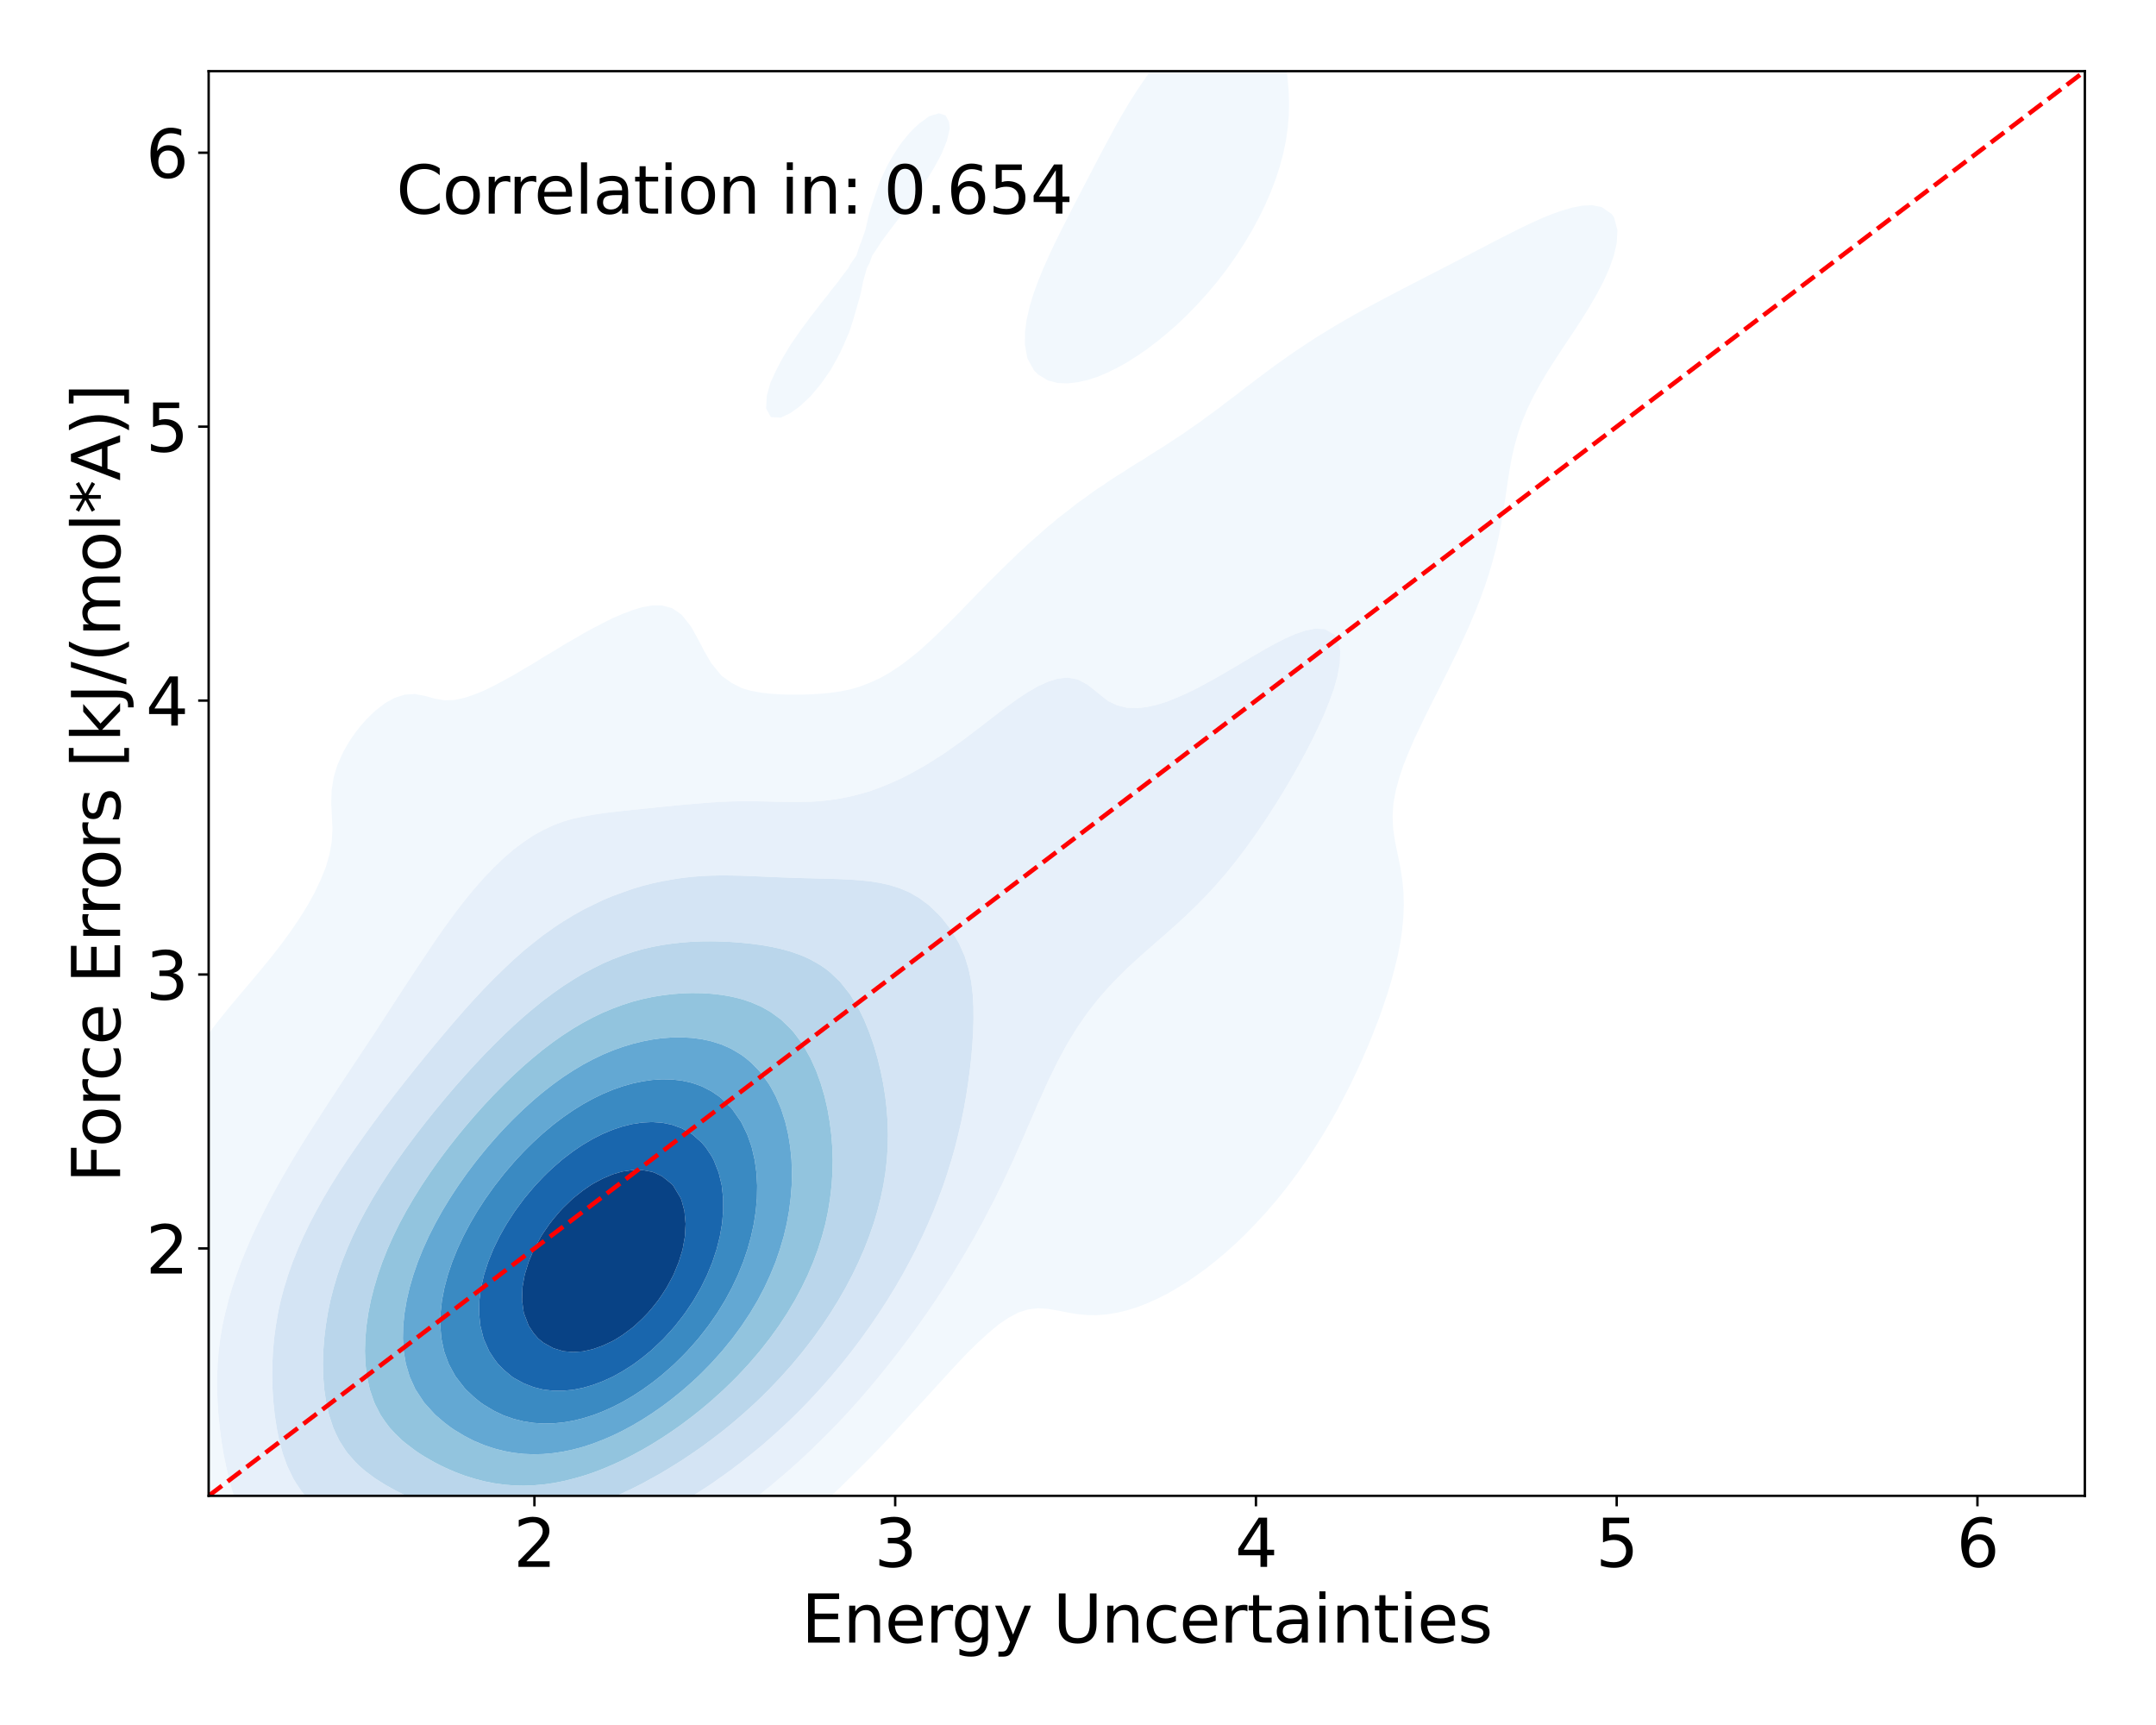 <?xml version="1.0" encoding="utf-8" standalone="no"?>
<!DOCTYPE svg PUBLIC "-//W3C//DTD SVG 1.1//EN"
  "http://www.w3.org/Graphics/SVG/1.1/DTD/svg11.dtd">
<svg xmlns:xlink="http://www.w3.org/1999/xlink" width="720pt" height="576pt" viewBox="0 0 720 576" xmlns="http://www.w3.org/2000/svg" version="1.1">
 <defs>
  <style type="text/css">*{stroke-linejoin: round; stroke-linecap: butt}</style>
 </defs>
 <g id="figure_1">
  <g id="patch_1">
   <path d="M 0 576 
L 720 576 
L 720 0 
L 0 0 
z
" style="fill: #ffffff"/>
  </g>
  <g id="axes_1">
   <g id="patch_2">
    <path d="M 69.68 499.48 
L 696.24 499.48 
L 696.24 23.76 
L 69.68 23.76 
z
" style="fill: #ffffff"/>
   </g>
   <g id="QuadContourSet_1">
    <path d="M 138.519 561.943 
L 141.822 562.188 
L 145.125 562.318 
L 148.428 562.334 
L 151.732 562.233 
L 155.035 562.014 
L 157.258 561.786 
L 158.338 561.699 
L 161.641 561.335 
L 164.944 560.874 
L 168.247 560.31 
L 171.55 559.637 
L 174.853 558.845 
L 178.156 557.925 
L 179.416 557.532 
L 181.46 557.015 
L 184.763 556.078 
L 188.066 555.011 
L 191.369 553.795 
L 192.652 553.278 
L 194.672 552.609 
L 197.975 551.4 
L 201.278 550.023 
L 203.437 549.024 
L 204.581 548.583 
L 207.884 547.206 
L 211.187 545.627 
L 212.822 544.77 
L 214.491 544.033 
L 217.794 542.43 
L 221.097 540.571 
L 221.19 540.516 
L 224.4 538.906 
L 227.703 536.981 
L 228.843 536.262 
L 231.006 535.085 
L 234.309 533.059 
L 235.865 532.008 
L 237.612 530.979 
L 240.915 528.813 
L 242.384 527.754 
L 244.219 526.588 
L 247.522 524.233 
L 248.478 523.5 
L 250.825 521.896 
L 254.128 519.293 
L 254.186 519.246 
L 257.431 516.87 
L 259.676 514.992 
L 260.734 514.187 
L 264.037 511.457 
L 264.853 510.737 
L 267.34 508.722 
L 269.811 506.483 
L 270.643 505.784 
L 273.947 502.807 
L 274.556 502.229 
L 277.25 499.835 
L 279.163 497.975 
L 280.553 496.696 
L 283.539 493.721 
L 283.856 493.419 
L 287.159 490.175 
L 287.847 489.467 
L 290.462 486.873 
L 292.044 485.213 
L 293.765 483.455 
L 296.099 480.959 
L 297.068 479.941 
L 300.042 476.705 
L 300.371 476.35 
L 303.675 472.758 
L 303.957 472.451 
L 306.978 469.186 
L 307.884 468.197 
L 310.281 465.574 
L 311.774 463.943 
L 313.584 461.946 
L 315.661 459.689 
L 316.887 458.333 
L 319.583 455.434 
L 320.19 454.766 
L 323.493 451.303 
L 323.623 451.18 
L 326.796 448.098 
L 328.105 446.926 
L 330.099 445.082 
L 332.998 442.672 
L 333.402 442.323 
L 336.706 440.08 
L 339.79 438.418 
L 340.009 438.296 
L 343.312 437.24 
L 346.615 436.842 
L 349.918 437.036 
L 353.221 437.6 
L 356.524 438.26 
L 357.451 438.418 
L 359.827 438.806 
L 363.13 439.116 
L 366.434 439.141 
L 369.737 438.874 
L 372.441 438.418 
L 373.04 438.325 
L 376.343 437.546 
L 379.646 436.525 
L 382.949 435.261 
L 385.338 434.164 
L 386.252 433.773 
L 389.555 432.135 
L 392.858 430.243 
L 393.378 429.91 
L 396.162 428.227 
L 399.465 425.963 
L 399.875 425.656 
L 402.768 423.585 
L 405.496 421.402 
L 406.071 420.956 
L 409.374 418.192 
L 410.524 417.148 
L 412.677 415.228 
L 415.09 412.894 
L 415.98 412.038 
L 419.275 408.64 
L 419.283 408.631 
L 422.586 405.059 
L 423.177 404.386 
L 425.889 401.239 
L 426.804 400.131 
L 429.193 397.162 
L 430.193 395.877 
L 432.496 392.811 
L 433.368 391.623 
L 435.799 388.16 
L 436.347 387.369 
L 439.102 383.176 
L 439.142 383.115 
L 441.819 378.861 
L 442.405 377.869 
L 444.348 374.607 
L 445.708 372.154 
L 446.724 370.353 
L 448.947 366.099 
L 449.011 365.971 
L 451.128 361.845 
L 452.314 359.318 
L 453.157 357.591 
L 455.08 353.337 
L 455.617 352.061 
L 456.934 349.083 
L 458.64 344.829 
L 458.921 344.078 
L 460.307 340.574 
L 461.815 336.32 
L 462.224 335.054 
L 463.256 332.066 
L 464.553 327.812 
L 465.527 324.145 
L 465.696 323.558 
L 466.737 319.304 
L 467.579 315.05 
L 468.217 310.796 
L 468.633 306.542 
L 468.805 302.288 
L 468.701 298.034 
L 468.303 293.78 
L 467.629 289.526 
L 466.765 285.271 
L 465.885 281.017 
L 465.527 278.707 
L 465.251 276.763 
L 465.055 272.509 
L 465.335 268.255 
L 465.527 267.185 
L 466.108 264.001 
L 467.275 259.747 
L 468.678 255.493 
L 468.83 255.112 
L 470.407 251.239 
L 472.133 247.17 
L 472.214 246.985 
L 474.245 242.731 
L 475.436 240.241 
L 476.308 238.477 
L 478.408 234.223 
L 478.739 233.554 
L 480.587 229.968 
L 482.042 227.009 
L 482.708 225.714 
L 484.814 221.46 
L 485.345 220.332 
L 486.898 217.206 
L 488.649 213.369 
L 488.85 212.952 
L 490.785 208.698 
L 491.952 205.853 
L 492.57 204.444 
L 494.259 200.19 
L 495.255 197.361 
L 495.797 195.936 
L 497.22 191.682 
L 498.45 187.428 
L 498.558 186.993 
L 499.587 183.174 
L 500.552 178.92 
L 501.368 174.665 
L 501.861 171.642 
L 502.08 170.411 
L 502.732 166.157 
L 503.348 161.903 
L 503.996 157.649 
L 504.751 153.395 
L 505.164 151.486 
L 505.698 149.141 
L 506.889 144.887 
L 508.356 140.633 
L 508.467 140.359 
L 510.136 136.379 
L 511.77 133.005 
L 512.207 132.125 
L 514.545 127.871 
L 515.073 126.98 
L 517.103 123.617 
L 518.377 121.608 
L 519.821 119.362 
L 521.68 116.535 
L 522.629 115.108 
L 524.983 111.561 
L 525.457 110.854 
L 528.232 106.6 
L 528.286 106.513 
L 530.873 102.346 
L 531.589 101.094 
L 533.331 98.092 
L 534.892 95.092 
L 535.556 93.838 
L 537.453 89.584 
L 538.195 87.457 
L 538.958 85.33 
L 539.918 81.076 
L 540.133 76.822 
L 539.009 72.568 
L 538.195 71.445 
L 534.892 69.152 
L 531.589 68.502 
L 528.286 68.686 
L 524.983 69.344 
L 521.68 70.299 
L 518.377 71.461 
L 515.636 72.568 
L 515.073 72.796 
L 511.77 74.295 
L 508.467 75.852 
L 506.509 76.822 
L 505.164 77.488 
L 501.861 79.167 
L 498.558 80.86 
L 498.149 81.076 
L 495.255 82.586 
L 491.952 84.301 
L 489.985 85.33 
L 488.649 86.024 
L 485.345 87.734 
L 482.042 89.444 
L 481.774 89.584 
L 478.739 91.145 
L 475.436 92.842 
L 473.516 93.838 
L 472.133 94.548 
L 468.83 96.247 
L 465.527 97.974 
L 465.304 98.092 
L 462.224 99.701 
L 458.921 101.462 
L 457.303 102.346 
L 455.617 103.259 
L 452.314 105.083 
L 449.673 106.6 
L 449.011 106.978 
L 445.708 108.898 
L 442.511 110.854 
L 442.405 110.919 
L 439.102 112.963 
L 435.834 115.108 
L 435.799 115.132 
L 432.496 117.32 
L 429.591 119.362 
L 429.193 119.64 
L 425.889 121.977 
L 423.69 123.617 
L 422.586 124.426 
L 419.283 126.898 
L 418.028 127.871 
L 415.98 129.409 
L 412.677 131.981 
L 412.494 132.125 
L 409.374 134.45 
L 406.885 136.379 
L 406.071 136.976 
L 402.768 139.382 
L 401.096 140.633 
L 399.465 141.761 
L 396.162 144.066 
L 395.01 144.887 
L 392.858 146.272 
L 389.555 148.461 
L 388.56 149.141 
L 386.252 150.54 
L 382.949 152.644 
L 381.831 153.395 
L 379.646 154.682 
L 376.343 156.774 
L 375.067 157.649 
L 373.04 158.863 
L 369.737 161.038 
L 368.544 161.903 
L 366.434 163.242 
L 363.13 165.604 
L 362.426 166.157 
L 359.827 167.955 
L 356.747 170.411 
L 356.524 170.571 
L 353.221 173.11 
L 351.438 174.665 
L 349.918 175.869 
L 346.615 178.797 
L 346.485 178.92 
L 343.312 181.679 
L 341.76 183.174 
L 340.009 184.747 
L 337.276 187.428 
L 336.706 187.956 
L 333.402 191.203 
L 332.939 191.682 
L 330.099 194.475 
L 328.695 195.936 
L 326.796 197.833 
L 324.536 200.19 
L 323.493 201.241 
L 320.408 204.444 
L 320.19 204.664 
L 316.887 207.975 
L 316.166 208.698 
L 313.584 211.198 
L 311.764 212.952 
L 310.281 214.327 
L 307.117 217.206 
L 306.978 217.328 
L 303.675 219.989 
L 301.756 221.46 
L 300.371 222.46 
L 297.068 224.622 
L 295.198 225.714 
L 293.765 226.486 
L 290.462 227.991 
L 287.159 229.253 
L 284.79 229.968 
L 283.856 230.22 
L 280.553 230.876 
L 277.25 231.345 
L 273.947 231.66 
L 270.643 231.853 
L 267.34 231.949 
L 264.037 231.955 
L 260.734 231.866 
L 257.431 231.655 
L 254.128 231.278 
L 250.825 230.67 
L 248.278 229.968 
L 247.522 229.689 
L 244.219 227.979 
L 241.068 225.714 
L 240.915 225.561 
L 237.612 221.569 
L 237.532 221.46 
L 235.052 217.206 
L 234.309 215.705 
L 232.828 212.952 
L 231.006 209.614 
L 230.364 208.698 
L 227.703 205.346 
L 226.5 204.444 
L 224.4 203.068 
L 221.097 202.173 
L 217.794 202.169 
L 214.491 202.746 
L 211.187 203.738 
L 209.454 204.444 
L 207.884 205 
L 204.581 206.43 
L 201.278 208.072 
L 200.154 208.698 
L 197.975 209.793 
L 194.672 211.611 
L 192.431 212.952 
L 191.369 213.537 
L 188.066 215.449 
L 185.249 217.206 
L 184.763 217.49 
L 181.46 219.43 
L 178.242 221.46 
L 178.156 221.511 
L 174.853 223.407 
L 171.55 225.408 
L 171 225.714 
L 168.247 227.207 
L 164.944 228.981 
L 162.936 229.968 
L 161.641 230.601 
L 158.338 231.935 
L 155.035 233.04 
L 151.732 233.741 
L 148.428 233.835 
L 145.125 233.263 
L 141.822 232.351 
L 138.519 231.748 
L 135.216 231.938 
L 131.913 232.981 
L 129.61 234.223 
L 128.61 234.783 
L 125.307 237.342 
L 124.098 238.477 
L 122.004 240.584 
L 120.145 242.731 
L 118.7 244.582 
L 117.029 246.985 
L 115.397 249.688 
L 114.545 251.239 
L 112.664 255.493 
L 112.094 257.312 
L 111.398 259.747 
L 110.743 264.001 
L 110.617 268.255 
L 110.84 272.509 
L 111.023 276.763 
L 110.792 281.017 
L 110.024 285.271 
L 108.808 289.526 
L 108.791 289.564 
L 107.086 293.78 
L 105.488 297.148 
L 105.083 298.034 
L 102.732 302.288 
L 102.185 303.161 
L 100.095 306.542 
L 98.882 308.327 
L 97.218 310.796 
L 95.579 313.035 
L 94.112 315.05 
L 92.276 317.408 
L 90.806 319.304 
L 88.973 321.55 
L 87.34 323.558 
L 85.669 325.546 
L 83.773 327.812 
L 82.366 329.468 
L 80.171 332.066 
L 79.063 333.384 
L 76.609 336.32 
L 75.76 337.361 
L 73.157 340.574 
L 72.457 341.479 
L 69.883 344.829 
L 69.154 345.844 
L 66.841 349.083 
L 65.851 350.603 
L 64.076 353.337 
L 62.548 355.987 
L 61.622 357.591 
L 59.52 361.845 
L 59.245 362.556 
L 57.851 366.099 
L 56.631 370.353 
L 55.955 374.607 
L 55.941 378.861 
L 56.62 383.115 
L 57.8 387.369 
L 59.049 391.623 
L 59.245 392.495 
L 59.79 395.877 
L 59.985 400.131 
L 59.747 404.386 
L 59.245 408.344 
L 59.205 408.64 
L 58.307 412.894 
L 57.314 417.148 
L 56.3 421.402 
L 55.941 422.817 
L 55.155 425.656 
L 54.004 429.91 
L 52.949 434.164 
L 52.638 435.475 
L 51.855 438.418 
L 50.834 442.672 
L 49.953 446.926 
L 49.335 450.425 
L 49.182 451.18 
L 48.454 455.434 
L 47.894 459.689 
L 47.5 463.943 
L 47.271 468.197 
L 47.211 472.451 
L 47.32 476.705 
L 47.6 480.959 
L 48.047 485.213 
L 48.658 489.467 
L 49.335 493.246 
L 49.411 493.721 
L 50.193 497.975 
L 51.097 502.229 
L 52.133 506.483 
L 52.638 508.357 
L 53.226 510.737 
L 54.42 514.992 
L 55.846 519.246 
L 55.941 519.501 
L 57.404 523.5 
L 59.245 527.508 
L 59.36 527.754 
L 61.708 532.008 
L 62.548 533.276 
L 64.741 536.262 
L 65.851 537.568 
L 68.794 540.516 
L 69.154 540.843 
L 72.457 543.463 
L 74.512 544.77 
L 75.76 545.548 
L 79.063 547.299 
L 82.366 548.703 
L 83.236 549.024 
L 85.669 549.987 
L 88.973 551.12 
L 92.276 552.107 
L 95.579 552.99 
L 96.721 553.278 
L 98.882 553.902 
L 102.185 554.81 
L 105.488 555.665 
L 108.791 556.474 
L 112.094 557.236 
L 113.435 557.532 
L 115.397 558.039 
L 118.7 558.839 
L 122.004 559.565 
L 125.307 560.21 
L 128.61 560.77 
L 131.913 561.242 
L 135.216 561.623 
L 137.056 561.786 
z
M 135.513 536.262 
L 135.216 536.203 
L 131.913 535.472 
L 128.61 534.651 
L 125.307 533.745 
L 122.004 532.761 
L 119.627 532.008 
L 118.7 531.738 
L 115.397 530.738 
L 112.094 529.657 
L 108.791 528.478 
L 106.915 527.754 
L 105.488 527.227 
L 102.185 525.881 
L 98.882 524.301 
L 97.416 523.5 
L 95.579 522.471 
L 92.276 520.259 
L 90.991 519.246 
L 88.973 517.495 
L 86.562 514.992 
L 85.669 513.917 
L 83.363 510.737 
L 82.366 509.062 
L 80.957 506.483 
L 79.123 502.229 
L 79.063 502.063 
L 77.62 497.975 
L 76.436 493.721 
L 75.76 490.723 
L 75.463 489.467 
L 74.616 485.213 
L 73.925 480.959 
L 73.372 476.705 
L 72.949 472.451 
L 72.658 468.197 
L 72.508 463.943 
L 72.511 459.689 
L 72.677 455.434 
L 73.02 451.18 
L 73.547 446.926 
L 74.27 442.672 
L 75.199 438.418 
L 75.76 436.313 
L 76.286 434.164 
L 77.521 429.91 
L 78.982 425.656 
L 79.063 425.444 
L 80.51 421.402 
L 82.271 417.148 
L 82.366 416.934 
L 84.079 412.894 
L 85.669 409.559 
L 86.09 408.64 
L 88.178 404.386 
L 88.973 402.876 
L 90.379 400.131 
L 92.276 396.706 
L 92.725 395.877 
L 95.141 391.623 
L 95.579 390.876 
L 97.615 387.369 
L 98.882 385.282 
L 100.192 383.115 
L 102.185 379.931 
L 102.855 378.861 
L 105.488 374.761 
L 105.587 374.607 
L 108.314 370.353 
L 108.791 369.611 
L 111.074 366.099 
L 112.094 364.534 
L 113.869 361.845 
L 115.397 359.521 
L 116.685 357.591 
L 118.7 354.544 
L 119.512 353.337 
L 122.004 349.581 
L 122.34 349.083 
L 125.147 344.829 
L 125.307 344.579 
L 127.908 340.574 
L 128.61 339.48 
L 130.669 336.32 
L 131.913 334.385 
L 133.434 332.066 
L 135.216 329.312 
L 136.21 327.812 
L 138.519 324.284 
L 139.007 323.558 
L 141.822 319.33 
L 141.84 319.304 
L 144.7 315.05 
L 145.125 314.417 
L 147.648 310.796 
L 148.428 309.675 
L 150.711 306.542 
L 151.732 305.141 
L 153.926 302.288 
L 155.035 300.845 
L 157.34 298.034 
L 158.338 296.815 
L 161.019 293.78 
L 161.641 293.072 
L 164.944 289.633 
L 165.058 289.526 
L 168.247 286.458 
L 169.649 285.271 
L 171.55 283.627 
L 174.853 281.16 
L 175.073 281.017 
L 178.156 278.947 
L 181.46 277.134 
L 182.279 276.763 
L 184.763 275.58 
L 188.066 274.329 
L 191.369 273.378 
L 194.672 272.666 
L 195.581 272.509 
L 197.975 272.062 
L 201.278 271.564 
L 204.581 271.148 
L 207.884 270.778 
L 211.187 270.43 
L 214.491 270.09 
L 217.794 269.751 
L 221.097 269.415 
L 224.4 269.084 
L 227.703 268.765 
L 231.006 268.467 
L 233.621 268.255 
L 234.309 268.193 
L 237.612 267.937 
L 240.915 267.738 
L 244.219 267.604 
L 247.522 267.535 
L 250.825 267.529 
L 254.128 267.575 
L 257.431 267.655 
L 260.734 267.742 
L 264.037 267.805 
L 267.34 267.806 
L 270.643 267.713 
L 273.947 267.498 
L 277.25 267.142 
L 280.553 266.633 
L 283.856 265.97 
L 287.159 265.153 
L 290.462 264.185 
L 291.011 264.001 
L 293.765 262.995 
L 297.068 261.657 
L 300.371 260.188 
L 301.3 259.747 
L 303.675 258.524 
L 306.978 256.722 
L 309.122 255.493 
L 310.281 254.775 
L 313.584 252.679 
L 315.78 251.239 
L 316.887 250.458 
L 320.19 248.117 
L 321.778 246.985 
L 323.493 245.677 
L 326.796 243.159 
L 327.381 242.731 
L 330.099 240.62 
L 332.882 238.477 
L 333.402 238.057 
L 336.706 235.589 
L 338.637 234.223 
L 340.009 233.219 
L 343.312 231.05 
L 345.204 229.968 
L 346.615 229.147 
L 349.918 227.652 
L 353.221 226.605 
L 356.524 226.24 
L 359.827 226.837 
L 363.13 228.572 
L 364.901 229.968 
L 366.434 231.225 
L 369.737 233.851 
L 370.326 234.223 
L 373.04 235.52 
L 376.343 236.327 
L 379.646 236.462 
L 382.949 236.092 
L 386.252 235.352 
L 389.555 234.335 
L 389.836 234.223 
L 392.858 233.019 
L 396.162 231.552 
L 399.445 229.968 
L 399.465 229.959 
L 402.768 228.197 
L 406.071 226.376 
L 407.219 225.714 
L 409.374 224.467 
L 412.677 222.526 
L 414.472 221.46 
L 415.98 220.555 
L 419.283 218.608 
L 421.706 217.206 
L 422.586 216.689 
L 425.889 214.882 
L 429.193 213.18 
L 429.72 212.952 
L 432.496 211.73 
L 435.799 210.593 
L 439.102 209.911 
L 442.405 210.044 
L 445.708 211.916 
L 446.447 212.952 
L 447.583 217.206 
L 447.447 221.46 
L 446.672 225.714 
L 445.708 229.189 
L 445.494 229.968 
L 443.949 234.223 
L 442.405 238.08 
L 442.248 238.477 
L 440.304 242.731 
L 439.102 245.207 
L 438.241 246.985 
L 436.06 251.239 
L 435.799 251.719 
L 433.734 255.493 
L 432.496 257.685 
L 431.318 259.747 
L 429.193 263.361 
L 428.81 264.001 
L 426.191 268.255 
L 425.889 268.737 
L 423.456 272.509 
L 422.586 273.841 
L 420.605 276.763 
L 419.283 278.694 
L 417.62 281.017 
L 415.98 283.293 
L 414.477 285.271 
L 412.677 287.635 
L 411.147 289.526 
L 409.374 291.718 
L 407.591 293.78 
L 406.071 295.545 
L 403.767 298.034 
L 402.768 299.122 
L 399.631 302.288 
L 399.465 302.458 
L 396.162 305.657 
L 395.198 306.542 
L 392.858 308.71 
L 390.492 310.796 
L 389.555 311.633 
L 386.252 314.507 
L 385.631 315.05 
L 382.949 317.419 
L 380.822 319.304 
L 379.646 320.362 
L 376.343 323.403 
L 376.184 323.558 
L 373.04 326.668 
L 371.945 327.812 
L 369.737 330.17 
L 368.079 332.066 
L 366.434 333.993 
L 364.601 336.32 
L 363.13 338.233 
L 361.485 340.574 
L 359.827 342.988 
L 358.679 344.829 
L 356.524 348.348 
L 356.117 349.083 
L 353.808 353.337 
L 353.221 354.423 
L 351.683 357.591 
L 349.918 361.182 
L 349.625 361.845 
L 347.733 366.099 
L 346.615 368.513 
L 345.85 370.353 
L 344.004 374.607 
L 343.312 376.113 
L 342.176 378.861 
L 340.273 383.115 
L 340.009 383.669 
L 338.416 387.369 
L 336.706 390.95 
L 336.414 391.623 
L 334.426 395.877 
L 333.402 397.86 
L 332.331 400.131 
L 330.099 404.386 
L 330.099 404.386 
L 327.899 408.64 
L 326.796 410.564 
L 325.557 412.894 
L 323.493 416.418 
L 323.093 417.148 
L 320.571 421.402 
L 320.19 422 
L 317.99 425.656 
L 316.887 427.347 
L 315.294 429.91 
L 313.584 432.464 
L 312.49 434.164 
L 310.281 437.374 
L 309.584 438.418 
L 306.978 442.096 
L 306.579 442.672 
L 303.675 446.645 
L 303.472 446.926 
L 300.371 451.035 
L 300.263 451.18 
L 297.068 455.276 
L 296.945 455.434 
L 293.765 459.377 
L 293.512 459.689 
L 290.462 463.343 
L 289.953 463.943 
L 287.159 467.176 
L 286.254 468.197 
L 283.856 470.877 
L 282.398 472.451 
L 280.553 474.442 
L 278.362 476.705 
L 277.25 477.864 
L 274.119 480.959 
L 273.947 481.132 
L 270.643 484.368 
L 269.731 485.213 
L 267.34 487.484 
L 265.096 489.467 
L 264.037 490.437 
L 260.734 493.278 
L 260.195 493.721 
L 257.431 496.095 
L 255.031 497.975 
L 254.128 498.722 
L 250.825 501.295 
L 249.535 502.229 
L 247.522 503.783 
L 244.219 506.101 
L 243.645 506.483 
L 240.915 508.443 
L 237.612 510.557 
L 237.318 510.737 
L 234.309 512.74 
L 231.006 514.693 
L 230.473 514.992 
L 227.703 516.699 
L 224.4 518.523 
L 222.99 519.246 
L 221.097 520.323 
L 217.794 522.048 
L 214.688 523.5 
L 214.491 523.603 
L 211.187 525.252 
L 207.884 526.721 
L 205.322 527.754 
L 204.581 528.093 
L 201.278 529.505 
L 197.975 530.762 
L 194.672 531.883 
L 194.272 532.008 
L 191.369 533.056 
L 188.066 534.112 
L 184.763 535.037 
L 181.46 535.841 
L 179.463 536.262 
L 178.156 536.585 
L 174.853 537.28 
L 171.55 537.846 
L 168.247 538.288 
L 164.944 538.61 
L 161.641 538.813 
L 158.338 538.898 
L 155.035 538.864 
L 151.732 538.713 
L 148.428 538.444 
L 145.125 538.056 
L 141.822 537.55 
L 138.519 536.928 
z
M 257.431 139.271 
L 260.734 139.454 
L 264.037 137.885 
L 266.142 136.379 
L 267.34 135.458 
L 270.643 132.354 
L 270.85 132.125 
L 273.947 128.416 
L 274.362 127.871 
L 277.25 123.755 
L 277.34 123.617 
L 279.723 119.362 
L 280.553 117.737 
L 281.782 115.108 
L 283.61 110.854 
L 283.856 110.158 
L 284.978 106.6 
L 286.207 102.346 
L 287.159 99.082 
L 287.408 98.092 
L 288.274 93.838 
L 289.473 89.584 
L 290.462 87.658 
L 291.281 85.33 
L 293.765 81.634 
L 294.051 81.076 
L 297.068 77.022 
L 297.189 76.822 
L 300.371 72.686 
L 300.449 72.568 
L 303.675 68.34 
L 303.692 68.314 
L 306.756 64.059 
L 306.978 63.773 
L 309.598 59.805 
L 310.281 58.778 
L 312.179 55.551 
L 313.584 53.025 
L 314.458 51.297 
L 316.196 47.043 
L 316.887 44.182 
L 317.191 42.789 
L 316.887 40.586 
L 315.754 38.535 
L 313.584 37.839 
L 311.166 38.535 
L 310.281 38.832 
L 306.978 41.248 
L 305.3 42.789 
L 303.675 44.463 
L 301.539 47.043 
L 300.371 48.618 
L 298.63 51.297 
L 297.068 53.931 
L 296.208 55.551 
L 294.185 59.805 
L 293.765 60.837 
L 292.617 64.059 
L 291.198 68.314 
L 290.462 70.651 
L 289.953 72.568 
L 288.979 76.822 
L 287.499 81.076 
L 287.159 81.742 
L 285.993 85.33 
L 283.856 88.415 
L 283.259 89.584 
L 280.553 93.078 
L 280.084 93.838 
L 277.25 97.346 
L 276.746 98.092 
L 273.947 101.551 
L 273.39 102.346 
L 270.643 105.835 
L 270.109 106.6 
L 267.34 110.306 
L 266.968 110.854 
L 264.037 115.081 
L 264.02 115.108 
L 261.477 119.362 
L 260.734 120.684 
L 259.216 123.617 
L 257.431 127.461 
L 257.252 127.871 
L 256.086 132.125 
L 255.839 136.379 
z
M 353.221 127.885 
L 356.524 128.017 
L 357.795 127.871 
L 359.827 127.651 
L 363.13 126.908 
L 366.434 125.848 
L 369.737 124.476 
L 371.418 123.617 
L 373.04 122.845 
L 376.343 121.019 
L 378.897 119.362 
L 379.646 118.905 
L 382.949 116.664 
L 384.96 115.108 
L 386.252 114.155 
L 389.555 111.46 
L 390.233 110.854 
L 392.858 108.589 
L 394.94 106.6 
L 396.162 105.451 
L 399.192 102.346 
L 399.465 102.066 
L 402.768 98.458 
L 403.081 98.092 
L 406.071 94.559 
L 406.646 93.838 
L 409.374 90.313 
L 409.912 89.584 
L 412.677 85.667 
L 412.907 85.33 
L 415.661 81.076 
L 415.98 80.545 
L 418.189 76.822 
L 419.283 74.798 
L 420.485 72.568 
L 422.545 68.314 
L 422.586 68.218 
L 424.401 64.059 
L 425.889 60.125 
L 426.014 59.805 
L 427.399 55.551 
L 428.533 51.297 
L 429.193 48.098 
L 429.419 47.043 
L 430.038 42.789 
L 430.392 38.535 
L 430.486 34.281 
L 430.331 30.027 
L 429.948 25.773 
L 429.349 21.519 
L 429.193 20.669 
L 428.488 17.265 
L 427.312 13.011 
L 425.889 9.242 
L 425.654 8.756 
L 422.784 4.502 
L 422.586 4.289 
L 419.283 2.081 
L 415.98 1.258 
L 412.677 1.41 
L 409.374 2.267 
L 406.071 3.659 
L 404.589 4.502 
L 402.768 5.552 
L 399.465 7.862 
L 398.363 8.756 
L 396.162 10.591 
L 393.564 13.011 
L 392.858 13.69 
L 389.555 17.186 
L 389.486 17.265 
L 386.252 21.113 
L 385.929 21.519 
L 382.949 25.469 
L 382.729 25.773 
L 379.816 30.027 
L 379.646 30.286 
L 377.122 34.281 
L 376.343 35.568 
L 374.593 38.535 
L 373.04 41.274 
L 372.194 42.789 
L 369.895 47.043 
L 369.737 47.335 
L 367.623 51.297 
L 366.434 53.555 
L 365.39 55.551 
L 363.192 59.805 
L 363.13 59.922 
L 360.961 64.059 
L 359.827 66.249 
L 358.754 68.314 
L 356.59 72.568 
L 356.524 72.699 
L 354.418 76.822 
L 353.221 79.275 
L 352.323 81.076 
L 350.325 85.33 
L 349.918 86.262 
L 348.417 89.584 
L 346.696 93.838 
L 346.615 94.069 
L 345.137 98.092 
L 343.853 102.346 
L 343.312 104.758 
L 342.872 106.6 
L 342.302 110.854 
L 342.278 115.108 
L 343.031 119.362 
L 343.312 120.072 
L 345.274 123.617 
L 346.615 125.007 
L 349.918 127.02 
L 353.155 127.871 
z
" clip-path="url(#pd0c06eb69f)" style="fill: #f2f8fd"/>
    <path d="M 138.519 536.928 
L 141.822 537.55 
L 145.125 538.056 
L 148.428 538.444 
L 151.732 538.713 
L 155.035 538.864 
L 158.338 538.898 
L 161.641 538.813 
L 164.944 538.61 
L 168.247 538.288 
L 171.55 537.846 
L 174.853 537.28 
L 178.156 536.585 
L 179.463 536.262 
L 181.46 535.841 
L 184.763 535.037 
L 188.066 534.112 
L 191.369 533.056 
L 194.272 532.008 
L 194.672 531.883 
L 197.975 530.762 
L 201.278 529.505 
L 204.581 528.093 
L 205.322 527.754 
L 207.884 526.721 
L 211.187 525.252 
L 214.491 523.603 
L 214.688 523.5 
L 217.794 522.048 
L 221.097 520.323 
L 222.99 519.246 
L 224.4 518.523 
L 227.703 516.699 
L 230.473 514.992 
L 231.006 514.693 
L 234.309 512.74 
L 237.318 510.737 
L 237.612 510.557 
L 240.915 508.443 
L 243.645 506.483 
L 244.219 506.101 
L 247.522 503.783 
L 249.535 502.229 
L 250.825 501.295 
L 254.128 498.722 
L 255.031 497.975 
L 257.431 496.095 
L 260.195 493.721 
L 260.734 493.278 
L 264.037 490.437 
L 265.096 489.467 
L 267.34 487.484 
L 269.731 485.213 
L 270.643 484.368 
L 273.947 481.132 
L 274.119 480.959 
L 277.25 477.864 
L 278.362 476.705 
L 280.553 474.442 
L 282.398 472.451 
L 283.856 470.877 
L 286.254 468.197 
L 287.159 467.176 
L 289.953 463.943 
L 290.462 463.343 
L 293.512 459.689 
L 293.765 459.377 
L 296.945 455.434 
L 297.068 455.276 
L 300.263 451.18 
L 300.371 451.035 
L 303.472 446.926 
L 303.675 446.645 
L 306.579 442.672 
L 306.978 442.096 
L 309.584 438.418 
L 310.281 437.374 
L 312.49 434.164 
L 313.584 432.464 
L 315.294 429.91 
L 316.887 427.347 
L 317.99 425.656 
L 320.19 422 
L 320.571 421.402 
L 323.093 417.148 
L 323.493 416.418 
L 325.557 412.894 
L 326.796 410.564 
L 327.899 408.64 
L 330.099 404.386 
L 330.099 404.386 
L 332.331 400.131 
L 333.402 397.86 
L 334.426 395.877 
L 336.414 391.623 
L 336.706 390.95 
L 338.416 387.369 
L 340.009 383.669 
L 340.273 383.115 
L 342.176 378.861 
L 343.312 376.113 
L 344.004 374.607 
L 345.85 370.353 
L 346.615 368.513 
L 347.733 366.099 
L 349.625 361.845 
L 349.918 361.182 
L 351.683 357.591 
L 353.221 354.423 
L 353.808 353.337 
L 356.117 349.083 
L 356.524 348.348 
L 358.679 344.829 
L 359.827 342.988 
L 361.485 340.574 
L 363.13 338.233 
L 364.601 336.32 
L 366.434 333.993 
L 368.079 332.066 
L 369.737 330.17 
L 371.945 327.812 
L 373.04 326.668 
L 376.184 323.558 
L 376.343 323.403 
L 379.646 320.362 
L 380.822 319.304 
L 382.949 317.419 
L 385.631 315.05 
L 386.252 314.507 
L 389.555 311.633 
L 390.492 310.796 
L 392.858 308.71 
L 395.198 306.542 
L 396.162 305.657 
L 399.465 302.458 
L 399.631 302.288 
L 402.768 299.122 
L 403.767 298.034 
L 406.071 295.545 
L 407.591 293.78 
L 409.374 291.718 
L 411.147 289.526 
L 412.677 287.635 
L 414.477 285.271 
L 415.98 283.293 
L 417.62 281.017 
L 419.283 278.694 
L 420.605 276.763 
L 422.586 273.841 
L 423.456 272.509 
L 425.889 268.737 
L 426.191 268.255 
L 428.81 264.001 
L 429.193 263.361 
L 431.318 259.747 
L 432.496 257.685 
L 433.734 255.493 
L 435.799 251.719 
L 436.06 251.239 
L 438.241 246.985 
L 439.102 245.207 
L 440.304 242.731 
L 442.248 238.477 
L 442.405 238.08 
L 443.949 234.223 
L 445.494 229.968 
L 445.708 229.189 
L 446.672 225.714 
L 447.447 221.46 
L 447.583 217.206 
L 446.447 212.952 
L 445.708 211.916 
L 442.405 210.044 
L 439.102 209.911 
L 435.799 210.593 
L 432.496 211.73 
L 429.72 212.952 
L 429.193 213.18 
L 425.889 214.882 
L 422.586 216.689 
L 421.706 217.206 
L 419.283 218.608 
L 415.98 220.555 
L 414.472 221.46 
L 412.677 222.526 
L 409.374 224.467 
L 407.219 225.714 
L 406.071 226.376 
L 402.768 228.197 
L 399.465 229.959 
L 399.445 229.968 
L 396.162 231.552 
L 392.858 233.019 
L 389.836 234.223 
L 389.555 234.335 
L 386.252 235.352 
L 382.949 236.092 
L 379.646 236.462 
L 376.343 236.327 
L 373.04 235.52 
L 370.326 234.223 
L 369.737 233.851 
L 366.434 231.225 
L 364.901 229.968 
L 363.13 228.572 
L 359.827 226.837 
L 356.524 226.24 
L 353.221 226.605 
L 349.918 227.652 
L 346.615 229.147 
L 345.204 229.968 
L 343.312 231.05 
L 340.009 233.219 
L 338.637 234.223 
L 336.706 235.589 
L 333.402 238.057 
L 332.882 238.477 
L 330.099 240.62 
L 327.381 242.731 
L 326.796 243.159 
L 323.493 245.677 
L 321.778 246.985 
L 320.19 248.117 
L 316.887 250.458 
L 315.78 251.239 
L 313.584 252.679 
L 310.281 254.775 
L 309.122 255.493 
L 306.978 256.722 
L 303.675 258.524 
L 301.3 259.747 
L 300.371 260.188 
L 297.068 261.657 
L 293.765 262.995 
L 291.011 264.001 
L 290.462 264.185 
L 287.159 265.153 
L 283.856 265.97 
L 280.553 266.633 
L 277.25 267.142 
L 273.947 267.498 
L 270.643 267.713 
L 267.34 267.806 
L 264.037 267.805 
L 260.734 267.742 
L 257.431 267.655 
L 254.128 267.575 
L 250.825 267.529 
L 247.522 267.535 
L 244.219 267.604 
L 240.915 267.738 
L 237.612 267.937 
L 234.309 268.193 
L 233.621 268.255 
L 231.006 268.467 
L 227.703 268.765 
L 224.4 269.084 
L 221.097 269.415 
L 217.794 269.751 
L 214.491 270.09 
L 211.187 270.43 
L 207.884 270.778 
L 204.581 271.148 
L 201.278 271.564 
L 197.975 272.062 
L 195.581 272.509 
L 194.672 272.666 
L 191.369 273.378 
L 188.066 274.329 
L 184.763 275.58 
L 182.279 276.763 
L 181.46 277.134 
L 178.156 278.947 
L 175.073 281.017 
L 174.853 281.16 
L 171.55 283.627 
L 169.649 285.271 
L 168.247 286.458 
L 165.058 289.526 
L 164.944 289.633 
L 161.641 293.072 
L 161.019 293.78 
L 158.338 296.815 
L 157.34 298.034 
L 155.035 300.845 
L 153.926 302.288 
L 151.732 305.141 
L 150.711 306.542 
L 148.428 309.675 
L 147.648 310.796 
L 145.125 314.417 
L 144.7 315.05 
L 141.84 319.304 
L 141.822 319.33 
L 139.007 323.558 
L 138.519 324.284 
L 136.21 327.812 
L 135.216 329.312 
L 133.434 332.066 
L 131.913 334.385 
L 130.669 336.32 
L 128.61 339.48 
L 127.908 340.574 
L 125.307 344.579 
L 125.147 344.829 
L 122.34 349.083 
L 122.004 349.581 
L 119.512 353.337 
L 118.7 354.544 
L 116.685 357.591 
L 115.397 359.521 
L 113.869 361.845 
L 112.094 364.534 
L 111.074 366.099 
L 108.791 369.611 
L 108.314 370.353 
L 105.587 374.607 
L 105.488 374.761 
L 102.855 378.861 
L 102.185 379.931 
L 100.192 383.115 
L 98.882 385.282 
L 97.615 387.369 
L 95.579 390.876 
L 95.141 391.623 
L 92.725 395.877 
L 92.276 396.706 
L 90.379 400.131 
L 88.973 402.876 
L 88.178 404.386 
L 86.09 408.64 
L 85.669 409.559 
L 84.079 412.894 
L 82.366 416.934 
L 82.271 417.148 
L 80.51 421.402 
L 79.063 425.444 
L 78.982 425.656 
L 77.521 429.91 
L 76.286 434.164 
L 75.76 436.313 
L 75.199 438.418 
L 74.27 442.672 
L 73.547 446.926 
L 73.02 451.18 
L 72.677 455.434 
L 72.511 459.689 
L 72.508 463.943 
L 72.658 468.197 
L 72.949 472.451 
L 73.372 476.705 
L 73.925 480.959 
L 74.616 485.213 
L 75.463 489.467 
L 75.76 490.723 
L 76.436 493.721 
L 77.62 497.975 
L 79.063 502.063 
L 79.123 502.229 
L 80.957 506.483 
L 82.366 509.062 
L 83.363 510.737 
L 85.669 513.917 
L 86.562 514.992 
L 88.973 517.495 
L 90.991 519.246 
L 92.276 520.259 
L 95.579 522.471 
L 97.416 523.5 
L 98.882 524.301 
L 102.185 525.881 
L 105.488 527.227 
L 106.915 527.754 
L 108.791 528.478 
L 112.094 529.657 
L 115.397 530.738 
L 118.7 531.738 
L 119.627 532.008 
L 122.004 532.761 
L 125.307 533.745 
L 128.61 534.651 
L 131.913 535.472 
L 135.216 536.203 
L 135.513 536.262 
z
M 141.137 519.246 
L 138.519 518.541 
L 135.216 517.548 
L 131.913 516.448 
L 128.61 515.243 
L 127.953 514.992 
L 125.307 514.01 
L 122.004 512.681 
L 118.7 511.211 
L 117.712 510.737 
L 115.397 509.618 
L 112.094 507.803 
L 110.002 506.483 
L 108.791 505.667 
L 105.488 503.074 
L 104.557 502.229 
L 102.185 499.755 
L 100.717 497.975 
L 98.882 495.265 
L 97.947 493.721 
L 95.913 489.467 
L 95.579 488.573 
L 94.378 485.213 
L 93.232 480.959 
L 92.391 476.705 
L 92.276 475.92 
L 91.749 472.451 
L 91.298 468.197 
L 91.022 463.943 
L 90.907 459.689 
L 90.951 455.434 
L 91.159 451.18 
L 91.543 446.926 
L 92.115 442.672 
L 92.276 441.784 
L 92.843 438.418 
L 93.762 434.164 
L 94.9 429.91 
L 95.579 427.781 
L 96.221 425.656 
L 97.723 421.402 
L 98.882 418.557 
L 99.433 417.148 
L 101.304 412.894 
L 102.185 411.094 
L 103.352 408.64 
L 105.488 404.595 
L 105.596 404.386 
L 107.95 400.131 
L 108.791 398.721 
L 110.465 395.877 
L 112.094 393.285 
L 113.13 391.623 
L 115.397 388.179 
L 115.928 387.369 
L 118.7 383.325 
L 118.845 383.115 
L 121.852 378.861 
L 122.004 378.65 
L 124.944 374.607 
L 125.307 374.117 
L 128.122 370.353 
L 128.61 369.707 
L 131.376 366.099 
L 131.913 365.399 
L 134.695 361.845 
L 135.216 361.177 
L 138.077 357.591 
L 138.519 357.031 
L 141.519 353.337 
L 141.822 352.958 
L 145.024 349.083 
L 145.125 348.958 
L 148.428 345.014 
L 148.589 344.829 
L 151.732 341.134 
L 152.229 340.574 
L 155.035 337.347 
L 155.975 336.32 
L 158.338 333.673 
L 159.86 332.066 
L 161.641 330.133 
L 163.93 327.812 
L 164.944 326.751 
L 168.247 323.558 
L 168.247 323.558 
L 171.55 320.42 
L 172.84 319.304 
L 174.853 317.497 
L 177.886 315.05 
L 178.156 314.822 
L 181.46 312.226 
L 183.506 310.796 
L 184.763 309.876 
L 188.066 307.681 
L 189.985 306.542 
L 191.369 305.676 
L 194.672 303.811 
L 197.757 302.288 
L 197.975 302.174 
L 201.278 300.584 
L 204.581 299.203 
L 207.782 298.034 
L 207.884 297.994 
L 211.187 296.832 
L 214.491 295.834 
L 217.794 294.984 
L 221.097 294.27 
L 223.854 293.78 
L 224.4 293.674 
L 227.703 293.167 
L 231.006 292.788 
L 234.309 292.527 
L 237.612 292.374 
L 240.915 292.316 
L 244.219 292.336 
L 247.522 292.415 
L 250.825 292.535 
L 254.128 292.675 
L 257.431 292.821 
L 260.734 292.958 
L 264.037 293.081 
L 267.34 293.185 
L 270.643 293.274 
L 273.947 293.356 
L 277.25 293.443 
L 280.553 293.553 
L 283.856 293.709 
L 284.901 293.78 
L 287.159 293.941 
L 290.462 294.288 
L 293.765 294.801 
L 297.068 295.538 
L 300.371 296.566 
L 303.675 297.959 
L 303.824 298.034 
L 306.978 299.876 
L 310.236 302.288 
L 310.281 302.326 
L 313.584 305.52 
L 314.537 306.542 
L 316.887 309.561 
L 317.789 310.796 
L 320.19 314.888 
L 320.28 315.05 
L 322.166 319.304 
L 323.469 323.558 
L 323.493 323.67 
L 324.341 327.812 
L 324.848 332.066 
L 325.079 336.32 
L 325.102 340.574 
L 324.966 344.829 
L 324.7 349.083 
L 324.325 353.337 
L 323.848 357.591 
L 323.493 360.155 
L 323.277 361.845 
L 322.616 366.099 
L 321.856 370.353 
L 320.987 374.607 
L 320.19 378.021 
L 320.007 378.861 
L 318.935 383.115 
L 317.735 387.369 
L 316.887 390.037 
L 316.413 391.623 
L 314.987 395.877 
L 313.584 399.638 
L 313.41 400.131 
L 311.744 404.386 
L 310.281 407.758 
L 309.917 408.64 
L 307.991 412.894 
L 306.978 414.93 
L 305.922 417.148 
L 303.7 421.402 
L 303.675 421.448 
L 301.392 425.656 
L 300.371 427.387 
L 298.928 429.91 
L 297.068 432.916 
L 296.314 434.164 
L 293.765 438.086 
L 293.553 438.418 
L 290.658 442.672 
L 290.462 442.945 
L 287.617 446.926 
L 287.159 447.535 
L 284.41 451.18 
L 283.856 451.883 
L 281.029 455.434 
L 280.553 456.01 
L 277.461 459.689 
L 277.25 459.932 
L 273.947 463.675 
L 273.705 463.943 
L 270.643 467.261 
L 269.751 468.197 
L 267.34 470.685 
L 265.557 472.451 
L 264.037 473.946 
L 261.089 476.705 
L 260.734 477.038 
L 257.431 480.036 
L 256.361 480.959 
L 254.128 482.906 
L 251.297 485.213 
L 250.825 485.606 
L 247.522 488.244 
L 245.886 489.467 
L 244.219 490.75 
L 240.915 493.126 
L 240.045 493.721 
L 237.612 495.45 
L 234.309 497.608 
L 233.721 497.975 
L 231.006 499.754 
L 227.703 501.732 
L 226.826 502.229 
L 224.4 503.691 
L 221.097 505.519 
L 219.22 506.483 
L 217.794 507.27 
L 214.491 508.971 
L 211.187 510.508 
L 210.665 510.737 
L 207.884 512.063 
L 204.581 513.491 
L 201.278 514.774 
L 200.673 514.992 
L 197.975 516.06 
L 194.672 517.229 
L 191.369 518.26 
L 188.066 519.162 
L 187.719 519.246 
L 184.763 520.041 
L 181.46 520.791 
L 178.156 521.405 
L 174.853 521.887 
L 171.55 522.237 
L 168.247 522.458 
L 164.944 522.548 
L 161.641 522.506 
L 158.338 522.331 
L 155.035 522.022 
L 151.732 521.578 
L 148.428 520.999 
L 145.125 520.285 
L 141.822 519.441 
z
" clip-path="url(#pd0c06eb69f)" style="fill: #e7f0fa"/>
    <path d="M 141.822 519.441 
L 145.125 520.285 
L 148.428 520.999 
L 151.732 521.578 
L 155.035 522.022 
L 158.338 522.331 
L 161.641 522.506 
L 164.944 522.548 
L 168.247 522.458 
L 171.55 522.237 
L 174.853 521.887 
L 178.156 521.405 
L 181.46 520.791 
L 184.763 520.041 
L 187.719 519.246 
L 188.066 519.162 
L 191.369 518.26 
L 194.672 517.229 
L 197.975 516.06 
L 200.673 514.992 
L 201.278 514.774 
L 204.581 513.491 
L 207.884 512.063 
L 210.665 510.737 
L 211.187 510.508 
L 214.491 508.971 
L 217.794 507.27 
L 219.22 506.483 
L 221.097 505.519 
L 224.4 503.691 
L 226.826 502.229 
L 227.703 501.732 
L 231.006 499.754 
L 233.721 497.975 
L 234.309 497.608 
L 237.612 495.45 
L 240.045 493.721 
L 240.915 493.126 
L 244.219 490.75 
L 245.886 489.467 
L 247.522 488.244 
L 250.825 485.606 
L 251.297 485.213 
L 254.128 482.906 
L 256.361 480.959 
L 257.431 480.036 
L 260.734 477.038 
L 261.089 476.705 
L 264.037 473.946 
L 265.557 472.451 
L 267.34 470.685 
L 269.751 468.197 
L 270.643 467.261 
L 273.705 463.943 
L 273.947 463.675 
L 277.25 459.932 
L 277.461 459.689 
L 280.553 456.01 
L 281.029 455.434 
L 283.856 451.883 
L 284.41 451.18 
L 287.159 447.535 
L 287.617 446.926 
L 290.462 442.945 
L 290.658 442.672 
L 293.553 438.418 
L 293.765 438.086 
L 296.314 434.164 
L 297.068 432.916 
L 298.928 429.91 
L 300.371 427.387 
L 301.392 425.656 
L 303.675 421.448 
L 303.7 421.402 
L 305.922 417.148 
L 306.978 414.93 
L 307.991 412.894 
L 309.917 408.64 
L 310.281 407.758 
L 311.744 404.386 
L 313.41 400.131 
L 313.584 399.638 
L 314.987 395.877 
L 316.413 391.623 
L 316.887 390.037 
L 317.735 387.369 
L 318.935 383.115 
L 320.007 378.861 
L 320.19 378.021 
L 320.987 374.607 
L 321.856 370.353 
L 322.616 366.099 
L 323.277 361.845 
L 323.493 360.155 
L 323.848 357.591 
L 324.325 353.337 
L 324.7 349.083 
L 324.966 344.829 
L 325.102 340.574 
L 325.079 336.32 
L 324.848 332.066 
L 324.341 327.812 
L 323.493 323.67 
L 323.469 323.558 
L 322.166 319.304 
L 320.28 315.05 
L 320.19 314.888 
L 317.789 310.796 
L 316.887 309.561 
L 314.537 306.542 
L 313.584 305.52 
L 310.281 302.326 
L 310.236 302.288 
L 306.978 299.876 
L 303.824 298.034 
L 303.675 297.959 
L 300.371 296.566 
L 297.068 295.538 
L 293.765 294.801 
L 290.462 294.288 
L 287.159 293.941 
L 284.901 293.78 
L 283.856 293.709 
L 280.553 293.553 
L 277.25 293.443 
L 273.947 293.356 
L 270.643 293.274 
L 267.34 293.185 
L 264.037 293.081 
L 260.734 292.958 
L 257.431 292.821 
L 254.128 292.675 
L 250.825 292.535 
L 247.522 292.415 
L 244.219 292.336 
L 240.915 292.316 
L 237.612 292.374 
L 234.309 292.527 
L 231.006 292.788 
L 227.703 293.167 
L 224.4 293.674 
L 223.854 293.78 
L 221.097 294.27 
L 217.794 294.984 
L 214.491 295.834 
L 211.187 296.832 
L 207.884 297.994 
L 207.782 298.034 
L 204.581 299.203 
L 201.278 300.584 
L 197.975 302.174 
L 197.757 302.288 
L 194.672 303.811 
L 191.369 305.676 
L 189.985 306.542 
L 188.066 307.681 
L 184.763 309.876 
L 183.506 310.796 
L 181.46 312.226 
L 178.156 314.822 
L 177.886 315.05 
L 174.853 317.497 
L 172.84 319.304 
L 171.55 320.42 
L 168.247 323.558 
L 168.247 323.558 
L 164.944 326.751 
L 163.93 327.812 
L 161.641 330.133 
L 159.86 332.066 
L 158.338 333.673 
L 155.975 336.32 
L 155.035 337.347 
L 152.229 340.574 
L 151.732 341.134 
L 148.589 344.829 
L 148.428 345.014 
L 145.125 348.958 
L 145.024 349.083 
L 141.822 352.958 
L 141.519 353.337 
L 138.519 357.031 
L 138.077 357.591 
L 135.216 361.177 
L 134.695 361.845 
L 131.913 365.399 
L 131.376 366.099 
L 128.61 369.707 
L 128.122 370.353 
L 125.307 374.117 
L 124.944 374.607 
L 122.004 378.65 
L 121.852 378.861 
L 118.845 383.115 
L 118.7 383.325 
L 115.928 387.369 
L 115.397 388.179 
L 113.13 391.623 
L 112.094 393.285 
L 110.465 395.877 
L 108.791 398.721 
L 107.95 400.131 
L 105.596 404.386 
L 105.488 404.595 
L 103.352 408.64 
L 102.185 411.094 
L 101.304 412.894 
L 99.433 417.148 
L 98.882 418.557 
L 97.723 421.402 
L 96.221 425.656 
L 95.579 427.781 
L 94.9 429.91 
L 93.762 434.164 
L 92.843 438.418 
L 92.276 441.784 
L 92.115 442.672 
L 91.543 446.926 
L 91.159 451.18 
L 90.951 455.434 
L 90.907 459.689 
L 91.022 463.943 
L 91.298 468.197 
L 91.749 472.451 
L 92.276 475.92 
L 92.391 476.705 
L 93.232 480.959 
L 94.378 485.213 
L 95.579 488.573 
L 95.913 489.467 
L 97.947 493.721 
L 98.882 495.265 
L 100.717 497.975 
L 102.185 499.755 
L 104.557 502.229 
L 105.488 503.074 
L 108.791 505.667 
L 110.002 506.483 
L 112.094 507.803 
L 115.397 509.618 
L 117.712 510.737 
L 118.7 511.211 
L 122.004 512.681 
L 125.307 514.01 
L 127.953 514.992 
L 128.61 515.243 
L 131.913 516.448 
L 135.216 517.548 
L 138.519 518.541 
L 141.137 519.246 
z
M 156.405 506.483 
L 155.035 506.217 
L 151.732 505.427 
L 148.428 504.477 
L 145.125 503.371 
L 142.119 502.229 
L 141.822 502.117 
L 138.519 500.765 
L 135.216 499.261 
L 132.643 497.975 
L 131.913 497.599 
L 128.61 495.765 
L 125.368 493.721 
L 125.307 493.679 
L 122.004 491.222 
L 119.963 489.467 
L 118.7 488.215 
L 116.061 485.213 
L 115.397 484.288 
L 113.271 480.959 
L 112.094 478.537 
L 111.278 476.705 
L 109.869 472.451 
L 108.911 468.197 
L 108.791 467.39 
L 108.285 463.943 
L 107.941 459.689 
L 107.84 455.434 
L 107.955 451.18 
L 108.273 446.926 
L 108.791 442.672 
L 108.791 442.672 
L 109.469 438.418 
L 110.347 434.164 
L 111.436 429.91 
L 112.094 427.76 
L 112.714 425.656 
L 114.182 421.402 
L 115.397 418.36 
L 115.868 417.148 
L 117.73 412.894 
L 118.7 410.912 
L 119.791 408.64 
L 122.004 404.49 
L 122.058 404.386 
L 124.468 400.131 
L 125.307 398.763 
L 127.059 395.877 
L 128.61 393.49 
L 129.816 391.623 
L 131.913 388.559 
L 132.726 387.369 
L 135.216 383.894 
L 135.776 383.115 
L 138.519 379.441 
L 138.955 378.861 
L 141.822 375.16 
L 142.256 374.607 
L 145.125 371.027 
L 145.675 370.353 
L 148.428 367.024 
L 149.211 366.099 
L 151.732 363.143 
L 152.87 361.845 
L 155.035 359.382 
L 156.664 357.591 
L 158.338 355.745 
L 160.612 353.337 
L 161.641 352.238 
L 164.742 349.083 
L 164.944 348.874 
L 168.247 345.605 
L 169.077 344.829 
L 171.55 342.475 
L 173.692 340.574 
L 174.853 339.521 
L 178.156 336.729 
L 178.673 336.32 
L 181.46 334.054 
L 184.148 332.066 
L 184.763 331.597 
L 188.066 329.265 
L 190.351 327.812 
L 191.369 327.14 
L 194.672 325.159 
L 197.688 323.558 
L 197.975 323.399 
L 201.278 321.749 
L 204.581 320.313 
L 207.261 319.304 
L 207.884 319.057 
L 211.187 317.924 
L 214.491 316.973 
L 217.794 316.193 
L 221.097 315.568 
L 224.4 315.087 
L 224.748 315.05 
L 227.703 314.715 
L 231.006 314.467 
L 234.309 314.334 
L 237.612 314.305 
L 240.915 314.373 
L 244.219 314.531 
L 247.522 314.781 
L 250.107 315.05 
L 250.825 315.123 
L 254.128 315.561 
L 257.431 316.126 
L 260.734 316.847 
L 264.037 317.761 
L 267.34 318.914 
L 268.278 319.304 
L 270.643 320.385 
L 273.947 322.266 
L 275.819 323.558 
L 277.25 324.692 
L 280.53 327.812 
L 280.553 327.838 
L 283.856 332.007 
L 283.898 332.066 
L 286.506 336.32 
L 287.159 337.597 
L 288.615 340.574 
L 290.34 344.829 
L 290.462 345.177 
L 291.825 349.083 
L 293.057 353.337 
L 293.765 356.275 
L 294.087 357.591 
L 294.956 361.845 
L 295.631 366.099 
L 296.119 370.353 
L 296.42 374.607 
L 296.531 378.861 
L 296.447 383.115 
L 296.164 387.369 
L 295.677 391.623 
L 294.985 395.877 
L 294.086 400.131 
L 293.765 401.343 
L 293.002 404.386 
L 291.722 408.64 
L 290.462 412.221 
L 290.236 412.894 
L 288.578 417.148 
L 287.159 420.357 
L 286.714 421.402 
L 284.669 425.656 
L 283.856 427.177 
L 282.432 429.91 
L 280.553 433.169 
L 279.991 434.164 
L 277.348 438.418 
L 277.25 438.564 
L 274.512 442.672 
L 273.947 443.459 
L 271.458 446.926 
L 270.643 447.985 
L 268.174 451.18 
L 267.34 452.196 
L 264.649 455.434 
L 264.037 456.133 
L 260.863 459.689 
L 260.734 459.826 
L 257.431 463.308 
L 256.814 463.943 
L 254.128 466.603 
L 252.462 468.197 
L 250.825 469.72 
L 247.761 472.451 
L 247.522 472.66 
L 244.219 475.48 
L 242.711 476.705 
L 240.915 478.153 
L 237.612 480.673 
L 237.225 480.959 
L 234.309 483.118 
L 231.263 485.213 
L 231.006 485.392 
L 227.703 487.618 
L 224.724 489.467 
L 224.4 489.673 
L 221.097 491.692 
L 217.794 493.536 
L 217.446 493.721 
L 214.491 495.353 
L 211.187 497.018 
L 209.124 497.975 
L 207.884 498.581 
L 204.581 500.072 
L 201.278 501.409 
L 199.022 502.229 
L 197.975 502.637 
L 194.672 503.79 
L 191.369 504.79 
L 188.066 505.644 
L 184.763 506.355 
L 184.021 506.483 
L 181.46 506.967 
L 178.156 507.434 
L 174.853 507.743 
L 171.55 507.893 
L 168.247 507.884 
L 164.944 507.712 
L 161.641 507.376 
L 158.338 506.871 
z
" clip-path="url(#pd0c06eb69f)" style="fill: #d4e4f4"/>
    <path d="M 158.338 506.871 
L 161.641 507.376 
L 164.944 507.712 
L 168.247 507.884 
L 171.55 507.893 
L 174.853 507.743 
L 178.156 507.434 
L 181.46 506.967 
L 184.021 506.483 
L 184.763 506.355 
L 188.066 505.644 
L 191.369 504.79 
L 194.672 503.79 
L 197.975 502.637 
L 199.022 502.229 
L 201.278 501.409 
L 204.581 500.072 
L 207.884 498.581 
L 209.124 497.975 
L 211.187 497.018 
L 214.491 495.353 
L 217.446 493.721 
L 217.794 493.536 
L 221.097 491.692 
L 224.4 489.673 
L 224.724 489.467 
L 227.703 487.618 
L 231.006 485.392 
L 231.263 485.213 
L 234.309 483.118 
L 237.225 480.959 
L 237.612 480.673 
L 240.915 478.153 
L 242.711 476.705 
L 244.219 475.48 
L 247.522 472.66 
L 247.761 472.451 
L 250.825 469.72 
L 252.462 468.197 
L 254.128 466.603 
L 256.814 463.943 
L 257.431 463.308 
L 260.734 459.826 
L 260.863 459.689 
L 264.037 456.133 
L 264.649 455.434 
L 267.34 452.196 
L 268.174 451.18 
L 270.643 447.985 
L 271.458 446.926 
L 273.947 443.459 
L 274.512 442.672 
L 277.25 438.564 
L 277.348 438.418 
L 279.991 434.164 
L 280.553 433.169 
L 282.432 429.91 
L 283.856 427.177 
L 284.669 425.656 
L 286.714 421.402 
L 287.159 420.357 
L 288.578 417.148 
L 290.236 412.894 
L 290.462 412.221 
L 291.722 408.64 
L 293.002 404.386 
L 293.765 401.343 
L 294.086 400.131 
L 294.985 395.877 
L 295.677 391.623 
L 296.164 387.369 
L 296.447 383.115 
L 296.531 378.861 
L 296.42 374.607 
L 296.119 370.353 
L 295.631 366.099 
L 294.956 361.845 
L 294.087 357.591 
L 293.765 356.275 
L 293.057 353.337 
L 291.825 349.083 
L 290.462 345.177 
L 290.34 344.829 
L 288.615 340.574 
L 287.159 337.597 
L 286.506 336.32 
L 283.898 332.066 
L 283.856 332.007 
L 280.553 327.838 
L 280.53 327.812 
L 277.25 324.692 
L 275.819 323.558 
L 273.947 322.266 
L 270.643 320.385 
L 268.278 319.304 
L 267.34 318.914 
L 264.037 317.761 
L 260.734 316.847 
L 257.431 316.126 
L 254.128 315.561 
L 250.825 315.123 
L 250.107 315.05 
L 247.522 314.781 
L 244.219 314.531 
L 240.915 314.373 
L 237.612 314.305 
L 234.309 314.334 
L 231.006 314.467 
L 227.703 314.715 
L 224.748 315.05 
L 224.4 315.087 
L 221.097 315.568 
L 217.794 316.193 
L 214.491 316.973 
L 211.187 317.924 
L 207.884 319.057 
L 207.261 319.304 
L 204.581 320.313 
L 201.278 321.749 
L 197.975 323.399 
L 197.688 323.558 
L 194.672 325.159 
L 191.369 327.14 
L 190.351 327.812 
L 188.066 329.265 
L 184.763 331.597 
L 184.148 332.066 
L 181.46 334.054 
L 178.673 336.32 
L 178.156 336.729 
L 174.853 339.521 
L 173.692 340.574 
L 171.55 342.475 
L 169.077 344.829 
L 168.247 345.605 
L 164.944 348.874 
L 164.742 349.083 
L 161.641 352.238 
L 160.612 353.337 
L 158.338 355.745 
L 156.664 357.591 
L 155.035 359.382 
L 152.87 361.845 
L 151.732 363.143 
L 149.211 366.099 
L 148.428 367.024 
L 145.675 370.353 
L 145.125 371.027 
L 142.256 374.607 
L 141.822 375.16 
L 138.955 378.861 
L 138.519 379.441 
L 135.776 383.115 
L 135.216 383.894 
L 132.726 387.369 
L 131.913 388.559 
L 129.816 391.623 
L 128.61 393.49 
L 127.059 395.877 
L 125.307 398.763 
L 124.468 400.131 
L 122.058 404.386 
L 122.004 404.49 
L 119.791 408.64 
L 118.7 410.912 
L 117.73 412.894 
L 115.868 417.148 
L 115.397 418.36 
L 114.182 421.402 
L 112.714 425.656 
L 112.094 427.76 
L 111.436 429.91 
L 110.347 434.164 
L 109.469 438.418 
L 108.791 442.672 
L 108.791 442.672 
L 108.273 446.926 
L 107.955 451.18 
L 107.84 455.434 
L 107.941 459.689 
L 108.285 463.943 
L 108.791 467.39 
L 108.911 468.197 
L 109.869 472.451 
L 111.278 476.705 
L 112.094 478.537 
L 113.271 480.959 
L 115.397 484.288 
L 116.061 485.213 
L 118.7 488.215 
L 119.963 489.467 
L 122.004 491.222 
L 125.307 493.679 
L 125.368 493.721 
L 128.61 495.765 
L 131.913 497.599 
L 132.643 497.975 
L 135.216 499.261 
L 138.519 500.765 
L 141.822 502.117 
L 142.119 502.229 
L 145.125 503.371 
L 148.428 504.477 
L 151.732 505.427 
L 155.035 506.217 
L 156.405 506.483 
z
M 158.313 493.721 
L 155.035 492.679 
L 151.732 491.424 
L 148.428 489.964 
L 147.411 489.467 
L 145.125 488.295 
L 141.822 486.403 
L 139.939 485.213 
L 138.519 484.236 
L 135.216 481.717 
L 134.311 480.959 
L 131.913 478.644 
L 130.126 476.705 
L 128.61 474.694 
L 127.092 472.451 
L 125.307 468.966 
L 124.947 468.197 
L 123.485 463.943 
L 122.552 459.689 
L 122.042 455.434 
L 122.004 454.472 
L 121.874 451.18 
L 122.004 446.926 
L 122.004 446.926 
L 122.386 442.672 
L 123.005 438.418 
L 123.852 434.164 
L 124.927 429.91 
L 125.307 428.663 
L 126.198 425.656 
L 127.682 421.402 
L 128.61 419.089 
L 129.374 417.148 
L 131.269 412.894 
L 131.913 411.591 
L 133.356 408.64 
L 135.216 405.2 
L 135.653 404.386 
L 138.132 400.131 
L 138.519 399.511 
L 140.788 395.877 
L 141.822 394.324 
L 143.628 391.623 
L 145.125 389.504 
L 146.646 387.369 
L 148.428 384.977 
L 149.836 383.115 
L 151.732 380.696 
L 153.198 378.861 
L 155.035 376.627 
L 156.738 374.607 
L 158.338 372.748 
L 160.467 370.353 
L 161.641 369.05 
L 164.405 366.099 
L 164.944 365.528 
L 168.247 362.171 
L 168.583 361.845 
L 171.55 358.964 
L 173.053 357.591 
L 174.853 355.936 
L 177.884 353.337 
L 178.156 353.1 
L 181.46 350.406 
L 183.224 349.083 
L 184.763 347.907 
L 188.066 345.595 
L 189.266 344.829 
L 191.369 343.452 
L 194.672 341.508 
L 196.446 340.574 
L 197.975 339.744 
L 201.278 338.154 
L 204.581 336.773 
L 205.832 336.32 
L 207.884 335.547 
L 211.187 334.489 
L 214.491 333.614 
L 217.794 332.908 
L 221.097 332.36 
L 223.543 332.066 
L 224.4 331.958 
L 227.703 331.693 
L 231.006 331.581 
L 234.309 331.624 
L 237.612 331.829 
L 239.681 332.066 
L 240.915 332.208 
L 244.219 332.78 
L 247.522 333.587 
L 250.825 334.676 
L 254.128 336.106 
L 254.538 336.32 
L 257.431 337.976 
L 260.734 340.388 
L 260.954 340.574 
L 264.037 343.556 
L 265.155 344.829 
L 267.34 347.722 
L 268.255 349.083 
L 270.643 353.315 
L 270.655 353.337 
L 272.58 357.591 
L 273.947 361.365 
L 274.115 361.845 
L 275.371 366.099 
L 276.348 370.353 
L 277.081 374.607 
L 277.25 375.977 
L 277.616 378.861 
L 277.948 383.115 
L 278.073 387.369 
L 277.994 391.623 
L 277.709 395.877 
L 277.25 399.792 
L 277.213 400.131 
L 276.537 404.386 
L 275.637 408.64 
L 274.5 412.894 
L 273.947 414.6 
L 273.158 417.148 
L 271.585 421.402 
L 270.643 423.582 
L 269.779 425.656 
L 267.729 429.91 
L 267.34 430.624 
L 265.456 434.164 
L 264.037 436.527 
L 262.92 438.418 
L 260.734 441.732 
L 260.12 442.672 
L 257.431 446.398 
L 257.05 446.926 
L 254.128 450.64 
L 253.7 451.18 
L 250.825 454.542 
L 250.05 455.434 
L 247.522 458.162 
L 246.073 459.689 
L 244.219 461.54 
L 241.733 463.943 
L 240.915 464.699 
L 237.612 467.663 
L 236.999 468.197 
L 234.309 470.464 
L 231.819 472.451 
L 231.006 473.087 
L 227.703 475.571 
L 226.107 476.705 
L 224.4 477.909 
L 221.097 480.102 
L 219.723 480.959 
L 217.794 482.171 
L 214.491 484.1 
L 212.422 485.213 
L 211.187 485.892 
L 207.884 487.571 
L 204.581 489.079 
L 203.644 489.467 
L 201.278 490.485 
L 197.975 491.742 
L 194.672 492.834 
L 191.517 493.721 
L 191.369 493.765 
L 188.066 494.58 
L 184.763 495.219 
L 181.46 495.683 
L 178.156 495.97 
L 174.853 496.077 
L 171.55 495.998 
L 168.247 495.729 
L 164.944 495.264 
L 161.641 494.598 
L 158.338 493.729 
z
" clip-path="url(#pd0c06eb69f)" style="fill: #bad6eb"/>
    <path d="M 158.338 493.729 
L 161.641 494.598 
L 164.944 495.264 
L 168.247 495.729 
L 171.55 495.998 
L 174.853 496.077 
L 178.156 495.97 
L 181.46 495.683 
L 184.763 495.219 
L 188.066 494.58 
L 191.369 493.765 
L 191.517 493.721 
L 194.672 492.834 
L 197.975 491.742 
L 201.278 490.485 
L 203.644 489.467 
L 204.581 489.079 
L 207.884 487.571 
L 211.187 485.892 
L 212.422 485.213 
L 214.491 484.1 
L 217.794 482.171 
L 219.723 480.959 
L 221.097 480.102 
L 224.4 477.909 
L 226.107 476.705 
L 227.703 475.571 
L 231.006 473.087 
L 231.819 472.451 
L 234.309 470.464 
L 236.999 468.197 
L 237.612 467.663 
L 240.915 464.699 
L 241.733 463.943 
L 244.219 461.54 
L 246.073 459.689 
L 247.522 458.162 
L 250.05 455.434 
L 250.825 454.542 
L 253.7 451.18 
L 254.128 450.64 
L 257.05 446.926 
L 257.431 446.398 
L 260.12 442.672 
L 260.734 441.732 
L 262.92 438.418 
L 264.037 436.527 
L 265.456 434.164 
L 267.34 430.624 
L 267.729 429.91 
L 269.779 425.656 
L 270.643 423.582 
L 271.585 421.402 
L 273.158 417.148 
L 273.947 414.6 
L 274.5 412.894 
L 275.637 408.64 
L 276.537 404.386 
L 277.213 400.131 
L 277.25 399.792 
L 277.709 395.877 
L 277.994 391.623 
L 278.073 387.369 
L 277.948 383.115 
L 277.616 378.861 
L 277.25 375.977 
L 277.081 374.607 
L 276.348 370.353 
L 275.371 366.099 
L 274.115 361.845 
L 273.947 361.365 
L 272.58 357.591 
L 270.655 353.337 
L 270.643 353.315 
L 268.255 349.083 
L 267.34 347.722 
L 265.155 344.829 
L 264.037 343.556 
L 260.954 340.574 
L 260.734 340.388 
L 257.431 337.976 
L 254.538 336.32 
L 254.128 336.106 
L 250.825 334.676 
L 247.522 333.587 
L 244.219 332.78 
L 240.915 332.208 
L 239.681 332.066 
L 237.612 331.829 
L 234.309 331.624 
L 231.006 331.581 
L 227.703 331.693 
L 224.4 331.958 
L 223.543 332.066 
L 221.097 332.36 
L 217.794 332.908 
L 214.491 333.614 
L 211.187 334.489 
L 207.884 335.547 
L 205.832 336.32 
L 204.581 336.773 
L 201.278 338.154 
L 197.975 339.744 
L 196.446 340.574 
L 194.672 341.508 
L 191.369 343.452 
L 189.266 344.829 
L 188.066 345.595 
L 184.763 347.907 
L 183.224 349.083 
L 181.46 350.406 
L 178.156 353.1 
L 177.884 353.337 
L 174.853 355.936 
L 173.053 357.591 
L 171.55 358.964 
L 168.583 361.845 
L 168.247 362.171 
L 164.944 365.528 
L 164.405 366.099 
L 161.641 369.05 
L 160.467 370.353 
L 158.338 372.748 
L 156.738 374.607 
L 155.035 376.627 
L 153.198 378.861 
L 151.732 380.696 
L 149.836 383.115 
L 148.428 384.977 
L 146.646 387.369 
L 145.125 389.504 
L 143.628 391.623 
L 141.822 394.324 
L 140.788 395.877 
L 138.519 399.511 
L 138.132 400.131 
L 135.653 404.386 
L 135.216 405.2 
L 133.356 408.64 
L 131.913 411.591 
L 131.269 412.894 
L 129.374 417.148 
L 128.61 419.089 
L 127.682 421.402 
L 126.198 425.656 
L 125.307 428.663 
L 124.927 429.91 
L 123.852 434.164 
L 123.005 438.418 
L 122.386 442.672 
L 122.004 446.926 
L 122.004 446.926 
L 121.874 451.18 
L 122.004 454.472 
L 122.042 455.434 
L 122.552 459.689 
L 123.485 463.943 
L 124.947 468.197 
L 125.307 468.966 
L 127.092 472.451 
L 128.61 474.694 
L 130.126 476.705 
L 131.913 478.644 
L 134.311 480.959 
L 135.216 481.717 
L 138.519 484.236 
L 139.939 485.213 
L 141.822 486.403 
L 145.125 488.295 
L 147.411 489.467 
L 148.428 489.964 
L 151.732 491.424 
L 155.035 492.679 
L 158.313 493.721 
z
M 172.506 485.213 
L 171.55 485.105 
L 168.247 484.498 
L 164.944 483.639 
L 161.641 482.521 
L 158.338 481.137 
L 157.966 480.959 
L 155.035 479.44 
L 151.732 477.441 
L 150.637 476.705 
L 148.428 475.036 
L 145.399 472.451 
L 145.125 472.177 
L 141.822 468.537 
L 141.542 468.197 
L 138.749 463.943 
L 138.519 463.474 
L 136.808 459.689 
L 135.541 455.434 
L 135.216 453.571 
L 134.821 451.18 
L 134.549 446.926 
L 134.654 442.672 
L 135.09 438.418 
L 135.216 437.691 
L 135.811 434.164 
L 136.798 429.91 
L 138.043 425.656 
L 138.519 424.295 
L 139.518 421.402 
L 141.227 417.148 
L 141.822 415.839 
L 143.154 412.894 
L 145.125 409.006 
L 145.311 408.64 
L 147.671 404.386 
L 148.428 403.13 
L 150.249 400.131 
L 151.732 397.861 
L 153.043 395.877 
L 155.035 393.047 
L 156.054 391.623 
L 158.338 388.598 
L 159.288 387.369 
L 161.641 384.455 
L 162.757 383.115 
L 164.944 380.578 
L 166.484 378.861 
L 168.247 376.944 
L 170.5 374.607 
L 171.55 373.537 
L 174.853 370.353 
L 174.853 370.353 
L 178.156 367.362 
L 179.656 366.099 
L 181.46 364.584 
L 184.763 362.023 
L 185.01 361.845 
L 188.066 359.639 
L 191.208 357.591 
L 191.369 357.485 
L 194.672 355.499 
L 197.975 353.739 
L 198.827 353.337 
L 201.278 352.153 
L 204.581 350.767 
L 207.884 349.585 
L 209.557 349.083 
L 211.187 348.578 
L 214.491 347.75 
L 217.794 347.115 
L 221.097 346.671 
L 224.4 346.424 
L 227.703 346.382 
L 231.006 346.563 
L 234.309 346.994 
L 237.612 347.711 
L 240.915 348.762 
L 241.683 349.083 
L 244.219 350.224 
L 247.522 352.187 
L 249.066 353.337 
L 250.825 354.803 
L 253.544 357.591 
L 254.128 358.282 
L 256.704 361.845 
L 257.431 363.051 
L 259.071 366.099 
L 260.734 369.992 
L 260.877 370.353 
L 262.244 374.607 
L 263.244 378.861 
L 263.922 383.115 
L 264.037 384.32 
L 264.329 387.369 
L 264.478 391.623 
L 264.379 395.877 
L 264.041 400.131 
L 264.037 400.157 
L 263.497 404.386 
L 262.725 408.64 
L 261.712 412.894 
L 260.734 416.177 
L 260.457 417.148 
L 258.996 421.402 
L 257.431 425.211 
L 257.253 425.656 
L 255.292 429.91 
L 254.128 432.099 
L 253.047 434.164 
L 250.825 437.891 
L 250.513 438.418 
L 247.693 442.672 
L 247.522 442.907 
L 244.566 446.926 
L 244.219 447.359 
L 241.095 451.18 
L 240.915 451.384 
L 237.612 455.054 
L 237.26 455.434 
L 234.309 458.428 
L 233.016 459.689 
L 231.006 461.549 
L 228.287 463.943 
L 227.703 464.437 
L 224.4 467.117 
L 222.986 468.197 
L 221.097 469.605 
L 217.794 471.898 
L 216.944 472.451 
L 214.491 474.029 
L 211.187 475.971 
L 209.825 476.705 
L 207.884 477.754 
L 204.581 479.362 
L 201.278 480.783 
L 200.811 480.959 
L 197.975 482.052 
L 194.672 483.133 
L 191.369 484.022 
L 188.066 484.718 
L 184.796 485.213 
L 184.763 485.218 
L 181.46 485.522 
L 178.156 485.609 
L 174.853 485.472 
z
" clip-path="url(#pd0c06eb69f)" style="fill: #92c4de"/>
    <path d="M 174.853 485.472 
L 178.156 485.609 
L 181.46 485.522 
L 184.763 485.218 
L 184.796 485.213 
L 188.066 484.718 
L 191.369 484.022 
L 194.672 483.133 
L 197.975 482.052 
L 200.811 480.959 
L 201.278 480.783 
L 204.581 479.362 
L 207.884 477.754 
L 209.825 476.705 
L 211.187 475.971 
L 214.491 474.029 
L 216.944 472.451 
L 217.794 471.898 
L 221.097 469.605 
L 222.986 468.197 
L 224.4 467.117 
L 227.703 464.437 
L 228.287 463.943 
L 231.006 461.549 
L 233.016 459.689 
L 234.309 458.428 
L 237.26 455.434 
L 237.612 455.054 
L 240.915 451.384 
L 241.095 451.18 
L 244.219 447.359 
L 244.566 446.926 
L 247.522 442.907 
L 247.693 442.672 
L 250.513 438.418 
L 250.825 437.891 
L 253.047 434.164 
L 254.128 432.099 
L 255.292 429.91 
L 257.253 425.656 
L 257.431 425.211 
L 258.996 421.402 
L 260.457 417.148 
L 260.734 416.177 
L 261.712 412.894 
L 262.725 408.64 
L 263.497 404.386 
L 264.037 400.157 
L 264.041 400.131 
L 264.379 395.877 
L 264.478 391.623 
L 264.329 387.369 
L 264.037 384.32 
L 263.922 383.115 
L 263.244 378.861 
L 262.244 374.607 
L 260.877 370.353 
L 260.734 369.992 
L 259.071 366.099 
L 257.431 363.051 
L 256.704 361.845 
L 254.128 358.282 
L 253.544 357.591 
L 250.825 354.803 
L 249.066 353.337 
L 247.522 352.187 
L 244.219 350.224 
L 241.683 349.083 
L 240.915 348.762 
L 237.612 347.711 
L 234.309 346.994 
L 231.006 346.563 
L 227.703 346.382 
L 224.4 346.424 
L 221.097 346.671 
L 217.794 347.115 
L 214.491 347.75 
L 211.187 348.578 
L 209.557 349.083 
L 207.884 349.585 
L 204.581 350.767 
L 201.278 352.153 
L 198.827 353.337 
L 197.975 353.739 
L 194.672 355.499 
L 191.369 357.485 
L 191.208 357.591 
L 188.066 359.639 
L 185.01 361.845 
L 184.763 362.023 
L 181.46 364.584 
L 179.656 366.099 
L 178.156 367.362 
L 174.853 370.353 
L 174.853 370.353 
L 171.55 373.537 
L 170.5 374.607 
L 168.247 376.944 
L 166.484 378.861 
L 164.944 380.578 
L 162.757 383.115 
L 161.641 384.455 
L 159.288 387.369 
L 158.338 388.598 
L 156.054 391.623 
L 155.035 393.047 
L 153.043 395.877 
L 151.732 397.861 
L 150.249 400.131 
L 148.428 403.13 
L 147.671 404.386 
L 145.311 408.64 
L 145.125 409.006 
L 143.154 412.894 
L 141.822 415.839 
L 141.227 417.148 
L 139.518 421.402 
L 138.519 424.295 
L 138.043 425.656 
L 136.798 429.91 
L 135.811 434.164 
L 135.216 437.691 
L 135.09 438.418 
L 134.654 442.672 
L 134.549 446.926 
L 134.821 451.18 
L 135.216 453.571 
L 135.541 455.434 
L 136.808 459.689 
L 138.519 463.474 
L 138.749 463.943 
L 141.542 468.197 
L 141.822 468.537 
L 145.125 472.177 
L 145.399 472.451 
L 148.428 475.036 
L 150.637 476.705 
L 151.732 477.441 
L 155.035 479.44 
L 157.966 480.959 
L 158.338 481.137 
L 161.641 482.521 
L 164.944 483.639 
L 168.247 484.498 
L 171.55 485.105 
L 172.506 485.213 
z
M 167.8 472.451 
L 164.944 471.073 
L 161.641 469.098 
L 160.349 468.197 
L 158.338 466.56 
L 155.554 463.943 
L 155.035 463.345 
L 152.194 459.689 
L 151.732 458.907 
L 149.853 455.434 
L 148.428 451.557 
L 148.3 451.18 
L 147.401 446.926 
L 147.035 442.672 
L 147.122 438.418 
L 147.601 434.164 
L 148.428 429.91 
L 148.428 429.91 
L 149.57 425.656 
L 151.005 421.402 
L 151.732 419.597 
L 152.717 417.148 
L 154.695 412.894 
L 155.035 412.244 
L 156.935 408.64 
L 158.338 406.239 
L 159.438 404.386 
L 161.641 400.984 
L 162.206 400.131 
L 164.944 396.295 
L 165.251 395.877 
L 168.247 392.051 
L 168.595 391.623 
L 171.55 388.174 
L 172.273 387.369 
L 174.853 384.612 
L 176.336 383.115 
L 178.156 381.334 
L 180.858 378.861 
L 181.46 378.323 
L 184.763 375.566 
L 186.011 374.607 
L 188.066 373.049 
L 191.369 370.771 
L 192.038 370.353 
L 194.672 368.714 
L 197.975 366.89 
L 199.604 366.099 
L 201.278 365.283 
L 204.581 363.895 
L 207.884 362.734 
L 211.017 361.845 
L 211.187 361.796 
L 214.491 361.081 
L 217.794 360.609 
L 221.097 360.394 
L 224.4 360.458 
L 227.703 360.832 
L 231.006 361.562 
L 231.857 361.845 
L 234.309 362.724 
L 237.612 364.407 
L 240.083 366.099 
L 240.915 366.743 
L 244.219 369.995 
L 244.52 370.353 
L 247.488 374.607 
L 247.522 374.666 
L 249.565 378.861 
L 250.825 382.412 
L 251.05 383.115 
L 252.035 387.369 
L 252.62 391.623 
L 252.852 395.877 
L 252.769 400.131 
L 252.394 404.386 
L 251.74 408.64 
L 250.825 412.816 
L 250.808 412.894 
L 249.635 417.148 
L 248.181 421.402 
L 247.522 423.015 
L 246.46 425.656 
L 244.447 429.91 
L 244.219 430.332 
L 242.154 434.164 
L 240.915 436.184 
L 239.535 438.418 
L 237.612 441.198 
L 236.573 442.672 
L 234.309 445.586 
L 233.237 446.926 
L 231.006 449.49 
L 229.475 451.18 
L 227.703 453.004 
L 225.217 455.434 
L 224.4 456.189 
L 221.097 459.073 
L 220.345 459.689 
L 217.794 461.692 
L 214.673 463.943 
L 214.491 464.07 
L 211.187 466.21 
L 207.884 468.128 
L 207.753 468.197 
L 204.581 469.826 
L 201.278 471.303 
L 198.27 472.451 
L 197.975 472.563 
L 194.672 473.598 
L 191.369 474.4 
L 188.066 474.966 
L 184.763 475.284 
L 181.46 475.343 
L 178.156 475.125 
L 174.853 474.614 
L 171.55 473.793 
L 168.247 472.644 
z
" clip-path="url(#pd0c06eb69f)" style="fill: #63a8d3"/>
    <path d="M 168.247 472.644 
L 171.55 473.793 
L 174.853 474.614 
L 178.156 475.125 
L 181.46 475.343 
L 184.763 475.284 
L 188.066 474.966 
L 191.369 474.4 
L 194.672 473.598 
L 197.975 472.563 
L 198.27 472.451 
L 201.278 471.303 
L 204.581 469.826 
L 207.753 468.197 
L 207.884 468.128 
L 211.187 466.21 
L 214.491 464.07 
L 214.673 463.943 
L 217.794 461.692 
L 220.345 459.689 
L 221.097 459.073 
L 224.4 456.189 
L 225.217 455.434 
L 227.703 453.004 
L 229.475 451.18 
L 231.006 449.49 
L 233.237 446.926 
L 234.309 445.586 
L 236.573 442.672 
L 237.612 441.198 
L 239.535 438.418 
L 240.915 436.184 
L 242.154 434.164 
L 244.219 430.332 
L 244.447 429.91 
L 246.46 425.656 
L 247.522 423.015 
L 248.181 421.402 
L 249.635 417.148 
L 250.808 412.894 
L 250.825 412.816 
L 251.74 408.64 
L 252.394 404.386 
L 252.769 400.131 
L 252.852 395.877 
L 252.62 391.623 
L 252.035 387.369 
L 251.05 383.115 
L 250.825 382.412 
L 249.565 378.861 
L 247.522 374.666 
L 247.488 374.607 
L 244.52 370.353 
L 244.219 369.995 
L 240.915 366.743 
L 240.083 366.099 
L 237.612 364.407 
L 234.309 362.724 
L 231.857 361.845 
L 231.006 361.562 
L 227.703 360.832 
L 224.4 360.458 
L 221.097 360.394 
L 217.794 360.609 
L 214.491 361.081 
L 211.187 361.796 
L 211.017 361.845 
L 207.884 362.734 
L 204.581 363.895 
L 201.278 365.283 
L 199.604 366.099 
L 197.975 366.89 
L 194.672 368.714 
L 192.038 370.353 
L 191.369 370.771 
L 188.066 373.049 
L 186.011 374.607 
L 184.763 375.566 
L 181.46 378.323 
L 180.858 378.861 
L 178.156 381.334 
L 176.336 383.115 
L 174.853 384.612 
L 172.273 387.369 
L 171.55 388.174 
L 168.595 391.623 
L 168.247 392.051 
L 165.251 395.877 
L 164.944 396.295 
L 162.206 400.131 
L 161.641 400.984 
L 159.438 404.386 
L 158.338 406.239 
L 156.935 408.64 
L 155.035 412.244 
L 154.695 412.894 
L 152.717 417.148 
L 151.732 419.597 
L 151.005 421.402 
L 149.57 425.656 
L 148.428 429.91 
L 148.428 429.91 
L 147.601 434.164 
L 147.122 438.418 
L 147.035 442.672 
L 147.401 446.926 
L 148.3 451.18 
L 148.428 451.557 
L 149.853 455.434 
L 151.732 458.907 
L 152.194 459.689 
L 155.035 463.345 
L 155.554 463.943 
L 158.338 466.56 
L 160.349 468.197 
L 161.641 469.098 
L 164.944 471.073 
L 167.8 472.451 
z
M 181.192 463.943 
L 178.156 463.18 
L 174.853 461.883 
L 171.55 460.072 
L 170.985 459.689 
L 168.247 457.404 
L 166.31 455.434 
L 164.944 453.61 
L 163.361 451.18 
L 161.641 447.326 
L 161.48 446.926 
L 160.419 442.672 
L 159.988 438.418 
L 160.094 434.164 
L 160.662 429.91 
L 161.641 425.656 
L 161.641 425.656 
L 163.013 421.402 
L 164.727 417.148 
L 164.944 416.696 
L 166.801 412.894 
L 168.247 410.315 
L 169.212 408.64 
L 171.55 405.022 
L 171.977 404.386 
L 174.853 400.485 
L 175.126 400.131 
L 178.156 396.507 
L 178.714 395.877 
L 181.46 392.97 
L 182.822 391.623 
L 184.763 389.802 
L 187.574 387.369 
L 188.066 386.96 
L 191.369 384.451 
L 193.326 383.115 
L 194.672 382.222 
L 197.975 380.286 
L 200.786 378.861 
L 201.278 378.616 
L 204.581 377.24 
L 207.884 376.14 
L 211.187 375.329 
L 214.491 374.827 
L 217.794 374.667 
L 221.097 374.893 
L 224.4 375.567 
L 227.703 376.775 
L 231.006 378.629 
L 231.317 378.861 
L 234.309 381.518 
L 235.677 383.115 
L 237.612 386.012 
L 238.35 387.369 
L 240.024 391.623 
L 240.915 395.309 
L 241.036 395.877 
L 241.487 400.131 
L 241.502 404.386 
L 241.128 408.64 
L 240.915 409.855 
L 240.388 412.894 
L 239.312 417.148 
L 237.911 421.402 
L 237.612 422.134 
L 236.167 425.656 
L 234.309 429.466 
L 234.089 429.91 
L 231.64 434.164 
L 231.006 435.134 
L 228.79 438.418 
L 227.703 439.861 
L 225.491 442.672 
L 224.4 443.933 
L 221.662 446.926 
L 221.097 447.497 
L 217.794 450.617 
L 217.148 451.18 
L 214.491 453.355 
L 211.695 455.434 
L 211.187 455.793 
L 207.884 457.884 
L 204.641 459.689 
L 204.581 459.721 
L 201.278 461.224 
L 197.975 462.458 
L 194.672 463.414 
L 192.011 463.943 
L 191.369 464.067 
L 188.066 464.386 
L 184.763 464.373 
L 181.46 464.001 
z
" clip-path="url(#pd0c06eb69f)" style="fill: #3a8ac2"/>
    <path d="M 181.46 464.001 
L 184.763 464.373 
L 188.066 464.386 
L 191.369 464.067 
L 192.011 463.943 
L 194.672 463.414 
L 197.975 462.458 
L 201.278 461.224 
L 204.581 459.721 
L 204.641 459.689 
L 207.884 457.884 
L 211.187 455.793 
L 211.695 455.434 
L 214.491 453.355 
L 217.148 451.18 
L 217.794 450.617 
L 221.097 447.497 
L 221.662 446.926 
L 224.4 443.933 
L 225.491 442.672 
L 227.703 439.861 
L 228.79 438.418 
L 231.006 435.134 
L 231.64 434.164 
L 234.089 429.91 
L 234.309 429.466 
L 236.167 425.656 
L 237.612 422.134 
L 237.911 421.402 
L 239.312 417.148 
L 240.388 412.894 
L 240.915 409.855 
L 241.128 408.64 
L 241.502 404.386 
L 241.487 400.131 
L 241.036 395.877 
L 240.915 395.309 
L 240.024 391.623 
L 238.35 387.369 
L 237.612 386.012 
L 235.677 383.115 
L 234.309 381.518 
L 231.317 378.861 
L 231.006 378.629 
L 227.703 376.775 
L 224.4 375.567 
L 221.097 374.893 
L 217.794 374.667 
L 214.491 374.827 
L 211.187 375.329 
L 207.884 376.14 
L 204.581 377.24 
L 201.278 378.616 
L 200.786 378.861 
L 197.975 380.286 
L 194.672 382.222 
L 193.326 383.115 
L 191.369 384.451 
L 188.066 386.96 
L 187.574 387.369 
L 184.763 389.802 
L 182.822 391.623 
L 181.46 392.97 
L 178.714 395.877 
L 178.156 396.507 
L 175.126 400.131 
L 174.853 400.485 
L 171.977 404.386 
L 171.55 405.022 
L 169.212 408.64 
L 168.247 410.315 
L 166.801 412.894 
L 164.944 416.696 
L 164.727 417.148 
L 163.013 421.402 
L 161.641 425.656 
L 161.641 425.656 
L 160.662 429.91 
L 160.094 434.164 
L 159.988 438.418 
L 160.419 442.672 
L 161.48 446.926 
L 161.641 447.326 
L 163.361 451.18 
L 164.944 453.61 
L 166.31 455.434 
L 168.247 457.404 
L 170.985 459.689 
L 171.55 460.072 
L 174.853 461.883 
L 178.156 463.18 
L 181.192 463.943 
z
M 188.066 451.18 
L 188.066 451.18 
L 184.763 450.165 
L 181.46 448.332 
L 179.725 446.926 
L 178.156 445.098 
L 176.556 442.672 
L 174.937 438.418 
L 174.853 437.885 
L 174.348 434.164 
L 174.477 429.91 
L 174.853 427.736 
L 175.224 425.656 
L 176.532 421.402 
L 178.156 417.518 
L 178.318 417.148 
L 180.659 412.894 
L 181.46 411.66 
L 183.544 408.64 
L 184.763 407.091 
L 187.061 404.386 
L 188.066 403.32 
L 191.368 400.131 
L 191.369 400.131 
L 194.672 397.529 
L 197.077 395.877 
L 197.975 395.3 
L 201.278 393.537 
L 204.581 392.138 
L 206.314 391.623 
L 207.884 391.179 
L 211.187 390.691 
L 214.491 390.7 
L 217.794 391.301 
L 218.641 391.623 
L 221.097 392.775 
L 224.4 395.429 
L 224.79 395.877 
L 227.355 400.131 
L 227.703 401.137 
L 228.572 404.386 
L 228.963 408.64 
L 228.727 412.894 
L 227.966 417.148 
L 227.703 418.034 
L 226.664 421.402 
L 224.916 425.656 
L 224.4 426.658 
L 222.634 429.91 
L 221.097 432.299 
L 219.815 434.164 
L 217.794 436.713 
L 216.327 438.418 
L 214.491 440.31 
L 211.96 442.672 
L 211.187 443.325 
L 207.884 445.768 
L 206.057 446.926 
L 204.581 447.785 
L 201.278 449.331 
L 197.975 450.504 
L 194.969 451.18 
L 194.672 451.242 
L 191.369 451.462 
z
" clip-path="url(#pd0c06eb69f)" style="fill: #1966ad"/>
    <path d="M 191.369 451.462 
L 194.672 451.242 
L 194.969 451.18 
L 197.975 450.504 
L 201.278 449.331 
L 204.581 447.785 
L 206.057 446.926 
L 207.884 445.768 
L 211.187 443.325 
L 211.96 442.672 
L 214.491 440.31 
L 216.327 438.418 
L 217.794 436.713 
L 219.815 434.164 
L 221.097 432.299 
L 222.634 429.91 
L 224.4 426.658 
L 224.916 425.656 
L 226.664 421.402 
L 227.703 418.034 
L 227.966 417.148 
L 228.727 412.894 
L 228.963 408.64 
L 228.572 404.386 
L 227.703 401.137 
L 227.355 400.131 
L 224.79 395.877 
L 224.4 395.429 
L 221.097 392.775 
L 218.641 391.623 
L 217.794 391.301 
L 214.491 390.7 
L 211.187 390.691 
L 207.884 391.179 
L 206.314 391.623 
L 204.581 392.138 
L 201.278 393.537 
L 197.975 395.3 
L 197.077 395.877 
L 194.672 397.529 
L 191.369 400.131 
L 191.368 400.131 
L 188.066 403.32 
L 187.061 404.386 
L 184.763 407.091 
L 183.544 408.64 
L 181.46 411.66 
L 180.659 412.894 
L 178.318 417.148 
L 178.156 417.518 
L 176.532 421.402 
L 175.224 425.656 
L 174.853 427.736 
L 174.477 429.91 
L 174.348 434.164 
L 174.853 437.885 
L 174.937 438.418 
L 176.556 442.672 
L 178.156 445.098 
L 179.725 446.926 
L 181.46 448.332 
L 184.763 450.165 
L 188.066 451.18 
L 188.066 451.18 
z
" clip-path="url(#pd0c06eb69f)" style="fill: #084285"/>
   </g>
   <g id="matplotlib.axis_1">
    <g id="xtick_1">
     <g id="line2d_1">
      <defs>
       <path id="mee3cdde2da" d="M 0 0 
L 0 3.5 
" style="stroke: #000000; stroke-width: 0.8"/>
      </defs>
      <g>
       <use xlink:href="#mee3cdde2da" x="178.477" y="499.48" style="stroke: #000000; stroke-width: 0.8"/>
      </g>
     </g>
     <g id="text_1">
      <!-- 2 -->
      <g transform="translate(171.478 523.197) scale(0.22 -0.22)">
       <defs>
        <path id="DejaVuSans-32" d="M 1228 531 
L 3431 531 
L 3431 0 
L 469 0 
L 469 531 
Q 828 903 1448 1529 
Q 2069 2156 2228 2338 
Q 2531 2678 2651 2914 
Q 2772 3150 2772 3378 
Q 2772 3750 2511 3984 
Q 2250 4219 1831 4219 
Q 1534 4219 1204 4116 
Q 875 4013 500 3803 
L 500 4441 
Q 881 4594 1212 4672 
Q 1544 4750 1819 4750 
Q 2544 4750 2975 4387 
Q 3406 4025 3406 3419 
Q 3406 3131 3298 2873 
Q 3191 2616 2906 2266 
Q 2828 2175 2409 1742 
Q 1991 1309 1228 531 
z
" transform="scale(0.016)"/>
       </defs>
       <use xlink:href="#DejaVuSans-32"/>
      </g>
     </g>
    </g>
    <g id="xtick_2">
     <g id="line2d_2">
      <g>
       <use xlink:href="#mee3cdde2da" x="298.951" y="499.48" style="stroke: #000000; stroke-width: 0.8"/>
      </g>
     </g>
     <g id="text_2">
      <!-- 3 -->
      <g transform="translate(291.952 523.197) scale(0.22 -0.22)">
       <defs>
        <path id="DejaVuSans-33" d="M 2597 2516 
Q 3050 2419 3304 2112 
Q 3559 1806 3559 1356 
Q 3559 666 3084 287 
Q 2609 -91 1734 -91 
Q 1441 -91 1130 -33 
Q 819 25 488 141 
L 488 750 
Q 750 597 1062 519 
Q 1375 441 1716 441 
Q 2309 441 2620 675 
Q 2931 909 2931 1356 
Q 2931 1769 2642 2001 
Q 2353 2234 1838 2234 
L 1294 2234 
L 1294 2753 
L 1863 2753 
Q 2328 2753 2575 2939 
Q 2822 3125 2822 3475 
Q 2822 3834 2567 4026 
Q 2313 4219 1838 4219 
Q 1578 4219 1281 4162 
Q 984 4106 628 3988 
L 628 4550 
Q 988 4650 1302 4700 
Q 1616 4750 1894 4750 
Q 2613 4750 3031 4423 
Q 3450 4097 3450 3541 
Q 3450 3153 3228 2886 
Q 3006 2619 2597 2516 
z
" transform="scale(0.016)"/>
       </defs>
       <use xlink:href="#DejaVuSans-33"/>
      </g>
     </g>
    </g>
    <g id="xtick_3">
     <g id="line2d_3">
      <g>
       <use xlink:href="#mee3cdde2da" x="419.424" y="499.48" style="stroke: #000000; stroke-width: 0.8"/>
      </g>
     </g>
     <g id="text_3">
      <!-- 4 -->
      <g transform="translate(412.426 523.197) scale(0.22 -0.22)">
       <defs>
        <path id="DejaVuSans-34" d="M 2419 4116 
L 825 1625 
L 2419 1625 
L 2419 4116 
z
M 2253 4666 
L 3047 4666 
L 3047 1625 
L 3713 1625 
L 3713 1100 
L 3047 1100 
L 3047 0 
L 2419 0 
L 2419 1100 
L 313 1100 
L 313 1709 
L 2253 4666 
z
" transform="scale(0.016)"/>
       </defs>
       <use xlink:href="#DejaVuSans-34"/>
      </g>
     </g>
    </g>
    <g id="xtick_4">
     <g id="line2d_4">
      <g>
       <use xlink:href="#mee3cdde2da" x="539.898" y="499.48" style="stroke: #000000; stroke-width: 0.8"/>
      </g>
     </g>
     <g id="text_4">
      <!-- 5 -->
      <g transform="translate(532.899 523.197) scale(0.22 -0.22)">
       <defs>
        <path id="DejaVuSans-35" d="M 691 4666 
L 3169 4666 
L 3169 4134 
L 1269 4134 
L 1269 2991 
Q 1406 3038 1543 3061 
Q 1681 3084 1819 3084 
Q 2600 3084 3056 2656 
Q 3513 2228 3513 1497 
Q 3513 744 3044 326 
Q 2575 -91 1722 -91 
Q 1428 -91 1123 -41 
Q 819 9 494 109 
L 494 744 
Q 775 591 1075 516 
Q 1375 441 1709 441 
Q 2250 441 2565 725 
Q 2881 1009 2881 1497 
Q 2881 1984 2565 2268 
Q 2250 2553 1709 2553 
Q 1456 2553 1204 2497 
Q 953 2441 691 2322 
L 691 4666 
z
" transform="scale(0.016)"/>
       </defs>
       <use xlink:href="#DejaVuSans-35"/>
      </g>
     </g>
    </g>
    <g id="xtick_5">
     <g id="line2d_5">
      <g>
       <use xlink:href="#mee3cdde2da" x="660.372" y="499.48" style="stroke: #000000; stroke-width: 0.8"/>
      </g>
     </g>
     <g id="text_5">
      <!-- 6 -->
      <g transform="translate(653.373 523.197) scale(0.22 -0.22)">
       <defs>
        <path id="DejaVuSans-36" d="M 2113 2584 
Q 1688 2584 1439 2293 
Q 1191 2003 1191 1497 
Q 1191 994 1439 701 
Q 1688 409 2113 409 
Q 2538 409 2786 701 
Q 3034 994 3034 1497 
Q 3034 2003 2786 2293 
Q 2538 2584 2113 2584 
z
M 3366 4563 
L 3366 3988 
Q 3128 4100 2886 4159 
Q 2644 4219 2406 4219 
Q 1781 4219 1451 3797 
Q 1122 3375 1075 2522 
Q 1259 2794 1537 2939 
Q 1816 3084 2150 3084 
Q 2853 3084 3261 2657 
Q 3669 2231 3669 1497 
Q 3669 778 3244 343 
Q 2819 -91 2113 -91 
Q 1303 -91 875 529 
Q 447 1150 447 2328 
Q 447 3434 972 4092 
Q 1497 4750 2381 4750 
Q 2619 4750 2861 4703 
Q 3103 4656 3366 4563 
z
" transform="scale(0.016)"/>
       </defs>
       <use xlink:href="#DejaVuSans-36"/>
      </g>
     </g>
    </g>
    <g id="text_6">
     <!-- Energy Uncertainties -->
     <g transform="translate(267.642 548.488) scale(0.22 -0.22)">
      <defs>
       <path id="DejaVuSans-45" d="M 628 4666 
L 3578 4666 
L 3578 4134 
L 1259 4134 
L 1259 2753 
L 3481 2753 
L 3481 2222 
L 1259 2222 
L 1259 531 
L 3634 531 
L 3634 0 
L 628 0 
L 628 4666 
z
" transform="scale(0.016)"/>
       <path id="DejaVuSans-6e" d="M 3513 2113 
L 3513 0 
L 2938 0 
L 2938 2094 
Q 2938 2591 2744 2837 
Q 2550 3084 2163 3084 
Q 1697 3084 1428 2787 
Q 1159 2491 1159 1978 
L 1159 0 
L 581 0 
L 581 3500 
L 1159 3500 
L 1159 2956 
Q 1366 3272 1645 3428 
Q 1925 3584 2291 3584 
Q 2894 3584 3203 3211 
Q 3513 2838 3513 2113 
z
" transform="scale(0.016)"/>
       <path id="DejaVuSans-65" d="M 3597 1894 
L 3597 1613 
L 953 1613 
Q 991 1019 1311 708 
Q 1631 397 2203 397 
Q 2534 397 2845 478 
Q 3156 559 3463 722 
L 3463 178 
Q 3153 47 2828 -22 
Q 2503 -91 2169 -91 
Q 1331 -91 842 396 
Q 353 884 353 1716 
Q 353 2575 817 3079 
Q 1281 3584 2069 3584 
Q 2775 3584 3186 3129 
Q 3597 2675 3597 1894 
z
M 3022 2063 
Q 3016 2534 2758 2815 
Q 2500 3097 2075 3097 
Q 1594 3097 1305 2825 
Q 1016 2553 972 2059 
L 3022 2063 
z
" transform="scale(0.016)"/>
       <path id="DejaVuSans-72" d="M 2631 2963 
Q 2534 3019 2420 3045 
Q 2306 3072 2169 3072 
Q 1681 3072 1420 2755 
Q 1159 2438 1159 1844 
L 1159 0 
L 581 0 
L 581 3500 
L 1159 3500 
L 1159 2956 
Q 1341 3275 1631 3429 
Q 1922 3584 2338 3584 
Q 2397 3584 2469 3576 
Q 2541 3569 2628 3553 
L 2631 2963 
z
" transform="scale(0.016)"/>
       <path id="DejaVuSans-67" d="M 2906 1791 
Q 2906 2416 2648 2759 
Q 2391 3103 1925 3103 
Q 1463 3103 1205 2759 
Q 947 2416 947 1791 
Q 947 1169 1205 825 
Q 1463 481 1925 481 
Q 2391 481 2648 825 
Q 2906 1169 2906 1791 
z
M 3481 434 
Q 3481 -459 3084 -895 
Q 2688 -1331 1869 -1331 
Q 1566 -1331 1297 -1286 
Q 1028 -1241 775 -1147 
L 775 -588 
Q 1028 -725 1275 -790 
Q 1522 -856 1778 -856 
Q 2344 -856 2625 -561 
Q 2906 -266 2906 331 
L 2906 616 
Q 2728 306 2450 153 
Q 2172 0 1784 0 
Q 1141 0 747 490 
Q 353 981 353 1791 
Q 353 2603 747 3093 
Q 1141 3584 1784 3584 
Q 2172 3584 2450 3431 
Q 2728 3278 2906 2969 
L 2906 3500 
L 3481 3500 
L 3481 434 
z
" transform="scale(0.016)"/>
       <path id="DejaVuSans-79" d="M 2059 -325 
Q 1816 -950 1584 -1140 
Q 1353 -1331 966 -1331 
L 506 -1331 
L 506 -850 
L 844 -850 
Q 1081 -850 1212 -737 
Q 1344 -625 1503 -206 
L 1606 56 
L 191 3500 
L 800 3500 
L 1894 763 
L 2988 3500 
L 3597 3500 
L 2059 -325 
z
" transform="scale(0.016)"/>
       <path id="DejaVuSans-20" transform="scale(0.016)"/>
       <path id="DejaVuSans-55" d="M 556 4666 
L 1191 4666 
L 1191 1831 
Q 1191 1081 1462 751 
Q 1734 422 2344 422 
Q 2950 422 3222 751 
Q 3494 1081 3494 1831 
L 3494 4666 
L 4128 4666 
L 4128 1753 
Q 4128 841 3676 375 
Q 3225 -91 2344 -91 
Q 1459 -91 1007 375 
Q 556 841 556 1753 
L 556 4666 
z
" transform="scale(0.016)"/>
       <path id="DejaVuSans-63" d="M 3122 3366 
L 3122 2828 
Q 2878 2963 2633 3030 
Q 2388 3097 2138 3097 
Q 1578 3097 1268 2742 
Q 959 2388 959 1747 
Q 959 1106 1268 751 
Q 1578 397 2138 397 
Q 2388 397 2633 464 
Q 2878 531 3122 666 
L 3122 134 
Q 2881 22 2623 -34 
Q 2366 -91 2075 -91 
Q 1284 -91 818 406 
Q 353 903 353 1747 
Q 353 2603 823 3093 
Q 1294 3584 2113 3584 
Q 2378 3584 2631 3529 
Q 2884 3475 3122 3366 
z
" transform="scale(0.016)"/>
       <path id="DejaVuSans-74" d="M 1172 4494 
L 1172 3500 
L 2356 3500 
L 2356 3053 
L 1172 3053 
L 1172 1153 
Q 1172 725 1289 603 
Q 1406 481 1766 481 
L 2356 481 
L 2356 0 
L 1766 0 
Q 1100 0 847 248 
Q 594 497 594 1153 
L 594 3053 
L 172 3053 
L 172 3500 
L 594 3500 
L 594 4494 
L 1172 4494 
z
" transform="scale(0.016)"/>
       <path id="DejaVuSans-61" d="M 2194 1759 
Q 1497 1759 1228 1600 
Q 959 1441 959 1056 
Q 959 750 1161 570 
Q 1363 391 1709 391 
Q 2188 391 2477 730 
Q 2766 1069 2766 1631 
L 2766 1759 
L 2194 1759 
z
M 3341 1997 
L 3341 0 
L 2766 0 
L 2766 531 
Q 2569 213 2275 61 
Q 1981 -91 1556 -91 
Q 1019 -91 701 211 
Q 384 513 384 1019 
Q 384 1609 779 1909 
Q 1175 2209 1959 2209 
L 2766 2209 
L 2766 2266 
Q 2766 2663 2505 2880 
Q 2244 3097 1772 3097 
Q 1472 3097 1187 3025 
Q 903 2953 641 2809 
L 641 3341 
Q 956 3463 1253 3523 
Q 1550 3584 1831 3584 
Q 2591 3584 2966 3190 
Q 3341 2797 3341 1997 
z
" transform="scale(0.016)"/>
       <path id="DejaVuSans-69" d="M 603 3500 
L 1178 3500 
L 1178 0 
L 603 0 
L 603 3500 
z
M 603 4863 
L 1178 4863 
L 1178 4134 
L 603 4134 
L 603 4863 
z
" transform="scale(0.016)"/>
       <path id="DejaVuSans-73" d="M 2834 3397 
L 2834 2853 
Q 2591 2978 2328 3040 
Q 2066 3103 1784 3103 
Q 1356 3103 1142 2972 
Q 928 2841 928 2578 
Q 928 2378 1081 2264 
Q 1234 2150 1697 2047 
L 1894 2003 
Q 2506 1872 2764 1633 
Q 3022 1394 3022 966 
Q 3022 478 2636 193 
Q 2250 -91 1575 -91 
Q 1294 -91 989 -36 
Q 684 19 347 128 
L 347 722 
Q 666 556 975 473 
Q 1284 391 1588 391 
Q 1994 391 2212 530 
Q 2431 669 2431 922 
Q 2431 1156 2273 1281 
Q 2116 1406 1581 1522 
L 1381 1569 
Q 847 1681 609 1914 
Q 372 2147 372 2553 
Q 372 3047 722 3315 
Q 1072 3584 1716 3584 
Q 2034 3584 2315 3537 
Q 2597 3491 2834 3397 
z
" transform="scale(0.016)"/>
      </defs>
      <use xlink:href="#DejaVuSans-45"/>
      <use xlink:href="#DejaVuSans-6e" x="63.184"/>
      <use xlink:href="#DejaVuSans-65" x="126.562"/>
      <use xlink:href="#DejaVuSans-72" x="188.086"/>
      <use xlink:href="#DejaVuSans-67" x="227.449"/>
      <use xlink:href="#DejaVuSans-79" x="290.926"/>
      <use xlink:href="#DejaVuSans-20" x="350.105"/>
      <use xlink:href="#DejaVuSans-55" x="381.893"/>
      <use xlink:href="#DejaVuSans-6e" x="455.086"/>
      <use xlink:href="#DejaVuSans-63" x="518.465"/>
      <use xlink:href="#DejaVuSans-65" x="573.445"/>
      <use xlink:href="#DejaVuSans-72" x="634.969"/>
      <use xlink:href="#DejaVuSans-74" x="676.082"/>
      <use xlink:href="#DejaVuSans-61" x="715.291"/>
      <use xlink:href="#DejaVuSans-69" x="776.57"/>
      <use xlink:href="#DejaVuSans-6e" x="804.354"/>
      <use xlink:href="#DejaVuSans-74" x="867.732"/>
      <use xlink:href="#DejaVuSans-69" x="906.941"/>
      <use xlink:href="#DejaVuSans-65" x="934.725"/>
      <use xlink:href="#DejaVuSans-73" x="996.248"/>
     </g>
    </g>
   </g>
   <g id="matplotlib.axis_2">
    <g id="ytick_1">
     <g id="line2d_6">
      <defs>
       <path id="m474d2189ea" d="M 0 0 
L -3.5 0 
" style="stroke: #000000; stroke-width: 0.8"/>
      </defs>
      <g>
       <use xlink:href="#m474d2189ea" x="69.68" y="416.875" style="stroke: #000000; stroke-width: 0.8"/>
      </g>
     </g>
     <g id="text_7">
      <!-- 2 -->
      <g transform="translate(48.682 425.233) scale(0.22 -0.22)">
       <use xlink:href="#DejaVuSans-32"/>
      </g>
     </g>
    </g>
    <g id="ytick_2">
     <g id="line2d_7">
      <g>
       <use xlink:href="#m474d2189ea" x="69.68" y="325.405" style="stroke: #000000; stroke-width: 0.8"/>
      </g>
     </g>
     <g id="text_8">
      <!-- 3 -->
      <g transform="translate(48.682 333.763) scale(0.22 -0.22)">
       <use xlink:href="#DejaVuSans-33"/>
      </g>
     </g>
    </g>
    <g id="ytick_3">
     <g id="line2d_8">
      <g>
       <use xlink:href="#m474d2189ea" x="69.68" y="233.934" style="stroke: #000000; stroke-width: 0.8"/>
      </g>
     </g>
     <g id="text_9">
      <!-- 4 -->
      <g transform="translate(48.682 242.292) scale(0.22 -0.22)">
       <use xlink:href="#DejaVuSans-34"/>
      </g>
     </g>
    </g>
    <g id="ytick_4">
     <g id="line2d_9">
      <g>
       <use xlink:href="#m474d2189ea" x="69.68" y="142.464" style="stroke: #000000; stroke-width: 0.8"/>
      </g>
     </g>
     <g id="text_10">
      <!-- 5 -->
      <g transform="translate(48.682 150.822) scale(0.22 -0.22)">
       <use xlink:href="#DejaVuSans-35"/>
      </g>
     </g>
    </g>
    <g id="ytick_5">
     <g id="line2d_10">
      <g>
       <use xlink:href="#m474d2189ea" x="69.68" y="50.993" style="stroke: #000000; stroke-width: 0.8"/>
      </g>
     </g>
     <g id="text_11">
      <!-- 6 -->
      <g transform="translate(48.682 59.352) scale(0.22 -0.22)">
       <use xlink:href="#DejaVuSans-36"/>
      </g>
     </g>
    </g>
    <g id="text_12">
     <!-- Force Errors [kJ/(mol*A)] -->
     <g transform="translate(40.107 394.913) rotate(-90) scale(0.22 -0.22)">
      <defs>
       <path id="DejaVuSans-46" d="M 628 4666 
L 3309 4666 
L 3309 4134 
L 1259 4134 
L 1259 2759 
L 3109 2759 
L 3109 2228 
L 1259 2228 
L 1259 0 
L 628 0 
L 628 4666 
z
" transform="scale(0.016)"/>
       <path id="DejaVuSans-6f" d="M 1959 3097 
Q 1497 3097 1228 2736 
Q 959 2375 959 1747 
Q 959 1119 1226 758 
Q 1494 397 1959 397 
Q 2419 397 2687 759 
Q 2956 1122 2956 1747 
Q 2956 2369 2687 2733 
Q 2419 3097 1959 3097 
z
M 1959 3584 
Q 2709 3584 3137 3096 
Q 3566 2609 3566 1747 
Q 3566 888 3137 398 
Q 2709 -91 1959 -91 
Q 1206 -91 779 398 
Q 353 888 353 1747 
Q 353 2609 779 3096 
Q 1206 3584 1959 3584 
z
" transform="scale(0.016)"/>
       <path id="DejaVuSans-5b" d="M 550 4863 
L 1875 4863 
L 1875 4416 
L 1125 4416 
L 1125 -397 
L 1875 -397 
L 1875 -844 
L 550 -844 
L 550 4863 
z
" transform="scale(0.016)"/>
       <path id="DejaVuSans-6b" d="M 581 4863 
L 1159 4863 
L 1159 1991 
L 2875 3500 
L 3609 3500 
L 1753 1863 
L 3688 0 
L 2938 0 
L 1159 1709 
L 1159 0 
L 581 0 
L 581 4863 
z
" transform="scale(0.016)"/>
       <path id="DejaVuSans-4a" d="M 628 4666 
L 1259 4666 
L 1259 325 
Q 1259 -519 939 -900 
Q 619 -1281 -91 -1281 
L -331 -1281 
L -331 -750 
L -134 -750 
Q 284 -750 456 -515 
Q 628 -281 628 325 
L 628 4666 
z
" transform="scale(0.016)"/>
       <path id="DejaVuSans-2f" d="M 1625 4666 
L 2156 4666 
L 531 -594 
L 0 -594 
L 1625 4666 
z
" transform="scale(0.016)"/>
       <path id="DejaVuSans-28" d="M 1984 4856 
Q 1566 4138 1362 3434 
Q 1159 2731 1159 2009 
Q 1159 1288 1364 580 
Q 1569 -128 1984 -844 
L 1484 -844 
Q 1016 -109 783 600 
Q 550 1309 550 2009 
Q 550 2706 781 3412 
Q 1013 4119 1484 4856 
L 1984 4856 
z
" transform="scale(0.016)"/>
       <path id="DejaVuSans-6d" d="M 3328 2828 
Q 3544 3216 3844 3400 
Q 4144 3584 4550 3584 
Q 5097 3584 5394 3201 
Q 5691 2819 5691 2113 
L 5691 0 
L 5113 0 
L 5113 2094 
Q 5113 2597 4934 2840 
Q 4756 3084 4391 3084 
Q 3944 3084 3684 2787 
Q 3425 2491 3425 1978 
L 3425 0 
L 2847 0 
L 2847 2094 
Q 2847 2600 2669 2842 
Q 2491 3084 2119 3084 
Q 1678 3084 1418 2786 
Q 1159 2488 1159 1978 
L 1159 0 
L 581 0 
L 581 3500 
L 1159 3500 
L 1159 2956 
Q 1356 3278 1631 3431 
Q 1906 3584 2284 3584 
Q 2666 3584 2933 3390 
Q 3200 3197 3328 2828 
z
" transform="scale(0.016)"/>
       <path id="DejaVuSans-6c" d="M 603 4863 
L 1178 4863 
L 1178 0 
L 603 0 
L 603 4863 
z
" transform="scale(0.016)"/>
       <path id="DejaVuSans-2a" d="M 3009 3897 
L 1888 3291 
L 3009 2681 
L 2828 2375 
L 1778 3009 
L 1778 1831 
L 1422 1831 
L 1422 3009 
L 372 2375 
L 191 2681 
L 1313 3291 
L 191 3897 
L 372 4206 
L 1422 3572 
L 1422 4750 
L 1778 4750 
L 1778 3572 
L 2828 4206 
L 3009 3897 
z
" transform="scale(0.016)"/>
       <path id="DejaVuSans-41" d="M 2188 4044 
L 1331 1722 
L 3047 1722 
L 2188 4044 
z
M 1831 4666 
L 2547 4666 
L 4325 0 
L 3669 0 
L 3244 1197 
L 1141 1197 
L 716 0 
L 50 0 
L 1831 4666 
z
" transform="scale(0.016)"/>
       <path id="DejaVuSans-29" d="M 513 4856 
L 1013 4856 
Q 1481 4119 1714 3412 
Q 1947 2706 1947 2009 
Q 1947 1309 1714 600 
Q 1481 -109 1013 -844 
L 513 -844 
Q 928 -128 1133 580 
Q 1338 1288 1338 2009 
Q 1338 2731 1133 3434 
Q 928 4138 513 4856 
z
" transform="scale(0.016)"/>
       <path id="DejaVuSans-5d" d="M 1947 4863 
L 1947 -844 
L 622 -844 
L 622 -397 
L 1369 -397 
L 1369 4416 
L 622 4416 
L 622 4863 
L 1947 4863 
z
" transform="scale(0.016)"/>
      </defs>
      <use xlink:href="#DejaVuSans-46"/>
      <use xlink:href="#DejaVuSans-6f" x="53.895"/>
      <use xlink:href="#DejaVuSans-72" x="115.076"/>
      <use xlink:href="#DejaVuSans-63" x="153.939"/>
      <use xlink:href="#DejaVuSans-65" x="208.92"/>
      <use xlink:href="#DejaVuSans-20" x="270.443"/>
      <use xlink:href="#DejaVuSans-45" x="302.23"/>
      <use xlink:href="#DejaVuSans-72" x="365.414"/>
      <use xlink:href="#DejaVuSans-72" x="404.777"/>
      <use xlink:href="#DejaVuSans-6f" x="443.641"/>
      <use xlink:href="#DejaVuSans-72" x="504.822"/>
      <use xlink:href="#DejaVuSans-73" x="545.936"/>
      <use xlink:href="#DejaVuSans-20" x="598.035"/>
      <use xlink:href="#DejaVuSans-5b" x="629.822"/>
      <use xlink:href="#DejaVuSans-6b" x="668.836"/>
      <use xlink:href="#DejaVuSans-4a" x="726.746"/>
      <use xlink:href="#DejaVuSans-2f" x="756.238"/>
      <use xlink:href="#DejaVuSans-28" x="789.93"/>
      <use xlink:href="#DejaVuSans-6d" x="828.943"/>
      <use xlink:href="#DejaVuSans-6f" x="926.355"/>
      <use xlink:href="#DejaVuSans-6c" x="987.537"/>
      <use xlink:href="#DejaVuSans-2a" x="1015.32"/>
      <use xlink:href="#DejaVuSans-41" x="1065.32"/>
      <use xlink:href="#DejaVuSans-29" x="1133.729"/>
      <use xlink:href="#DejaVuSans-5d" x="1172.742"/>
     </g>
    </g>
   </g>
   <g id="line2d_11">
    <path d="M 69.68 499.48 
L 696.24 23.76 
" clip-path="url(#pd0c06eb69f)" style="fill: none; stroke-dasharray: 5.55,2.4; stroke-dashoffset: 0; stroke: #ff0000; stroke-width: 1.5"/>
   </g>
   <g id="patch_3">
    <path d="M 69.68 499.48 
L 69.68 23.76 
" style="fill: none; stroke: #000000; stroke-width: 0.8; stroke-linejoin: miter; stroke-linecap: square"/>
   </g>
   <g id="patch_4">
    <path d="M 696.24 499.48 
L 696.24 23.76 
" style="fill: none; stroke: #000000; stroke-width: 0.8; stroke-linejoin: miter; stroke-linecap: square"/>
   </g>
   <g id="patch_5">
    <path d="M 69.68 499.48 
L 696.24 499.48 
" style="fill: none; stroke: #000000; stroke-width: 0.8; stroke-linejoin: miter; stroke-linecap: square"/>
   </g>
   <g id="patch_6">
    <path d="M 69.68 23.76 
L 696.24 23.76 
" style="fill: none; stroke: #000000; stroke-width: 0.8; stroke-linejoin: miter; stroke-linecap: square"/>
   </g>
   <g id="text_13">
    <!-- Correlation in: 0.654 -->
    <g transform="translate(132.336 71.332) scale(0.22 -0.22)">
     <defs>
      <path id="DejaVuSans-43" d="M 4122 4306 
L 4122 3641 
Q 3803 3938 3442 4084 
Q 3081 4231 2675 4231 
Q 1875 4231 1450 3742 
Q 1025 3253 1025 2328 
Q 1025 1406 1450 917 
Q 1875 428 2675 428 
Q 3081 428 3442 575 
Q 3803 722 4122 1019 
L 4122 359 
Q 3791 134 3420 21 
Q 3050 -91 2638 -91 
Q 1578 -91 968 557 
Q 359 1206 359 2328 
Q 359 3453 968 4101 
Q 1578 4750 2638 4750 
Q 3056 4750 3426 4639 
Q 3797 4528 4122 4306 
z
" transform="scale(0.016)"/>
      <path id="DejaVuSans-3a" d="M 750 794 
L 1409 794 
L 1409 0 
L 750 0 
L 750 794 
z
M 750 3309 
L 1409 3309 
L 1409 2516 
L 750 2516 
L 750 3309 
z
" transform="scale(0.016)"/>
      <path id="DejaVuSans-30" d="M 2034 4250 
Q 1547 4250 1301 3770 
Q 1056 3291 1056 2328 
Q 1056 1369 1301 889 
Q 1547 409 2034 409 
Q 2525 409 2770 889 
Q 3016 1369 3016 2328 
Q 3016 3291 2770 3770 
Q 2525 4250 2034 4250 
z
M 2034 4750 
Q 2819 4750 3233 4129 
Q 3647 3509 3647 2328 
Q 3647 1150 3233 529 
Q 2819 -91 2034 -91 
Q 1250 -91 836 529 
Q 422 1150 422 2328 
Q 422 3509 836 4129 
Q 1250 4750 2034 4750 
z
" transform="scale(0.016)"/>
      <path id="DejaVuSans-2e" d="M 684 794 
L 1344 794 
L 1344 0 
L 684 0 
L 684 794 
z
" transform="scale(0.016)"/>
     </defs>
     <use xlink:href="#DejaVuSans-43"/>
     <use xlink:href="#DejaVuSans-6f" x="69.824"/>
     <use xlink:href="#DejaVuSans-72" x="131.006"/>
     <use xlink:href="#DejaVuSans-72" x="170.369"/>
     <use xlink:href="#DejaVuSans-65" x="209.232"/>
     <use xlink:href="#DejaVuSans-6c" x="270.756"/>
     <use xlink:href="#DejaVuSans-61" x="298.539"/>
     <use xlink:href="#DejaVuSans-74" x="359.818"/>
     <use xlink:href="#DejaVuSans-69" x="399.027"/>
     <use xlink:href="#DejaVuSans-6f" x="426.811"/>
     <use xlink:href="#DejaVuSans-6e" x="487.992"/>
     <use xlink:href="#DejaVuSans-20" x="551.371"/>
     <use xlink:href="#DejaVuSans-69" x="583.158"/>
     <use xlink:href="#DejaVuSans-6e" x="610.941"/>
     <use xlink:href="#DejaVuSans-3a" x="674.32"/>
     <use xlink:href="#DejaVuSans-20" x="708.012"/>
     <use xlink:href="#DejaVuSans-30" x="739.799"/>
     <use xlink:href="#DejaVuSans-2e" x="803.422"/>
     <use xlink:href="#DejaVuSans-36" x="835.209"/>
     <use xlink:href="#DejaVuSans-35" x="898.832"/>
     <use xlink:href="#DejaVuSans-34" x="962.455"/>
    </g>
   </g>
  </g>
 </g>
 <defs>
  <clipPath id="pd0c06eb69f">
   <rect x="69.68" y="23.76" width="626.56" height="475.72"/>
  </clipPath>
 </defs>
</svg>
